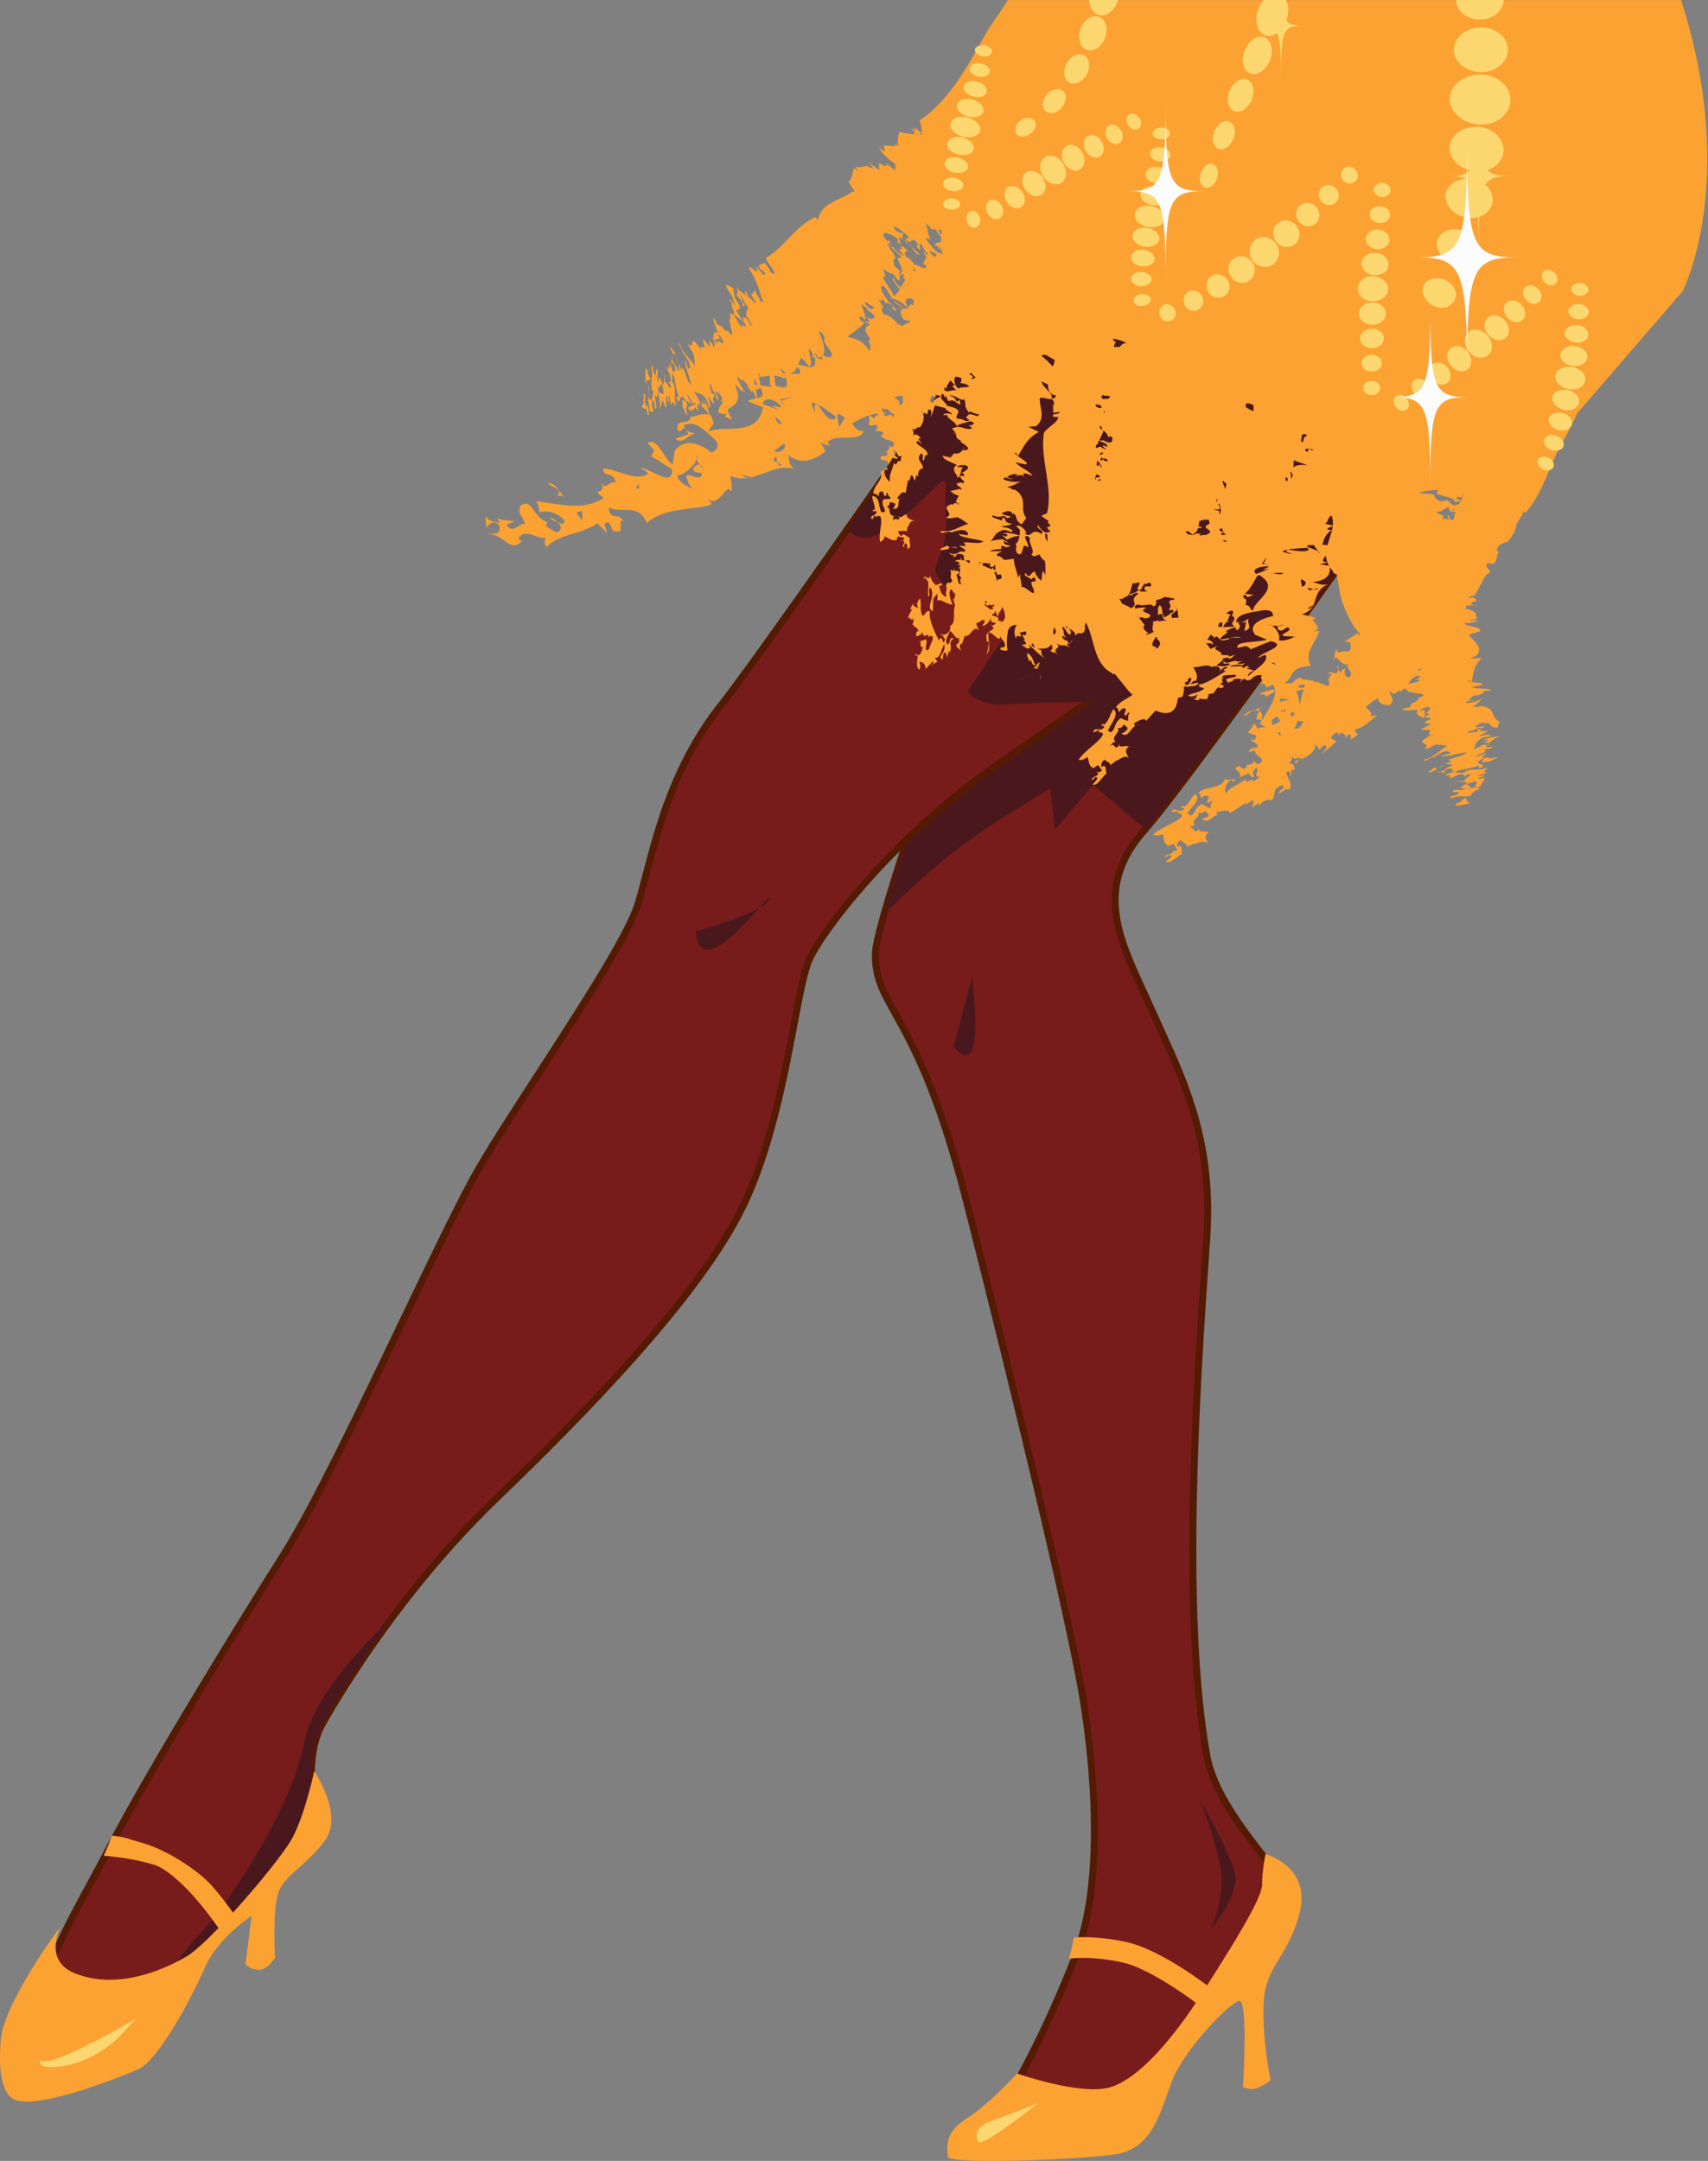 <svg xmlns="http://www.w3.org/2000/svg" width="853.92" height="1080" viewBox="0 0 853.92 1080"><rect x="0" y="0" width="853.92" height="1080" fill="#808080" stroke="none"/><g id="a"/><g id="b"><g id="c"><g id="d"><g><path d="M555.01 138.59s-117.39 310.73-117.39 338.35 20.71 27.62 44.88 120.84c6.93 26.74 49.49 195.65 58.69 249.74 5.5 32.3 11.51 92.07-3.45 130.04-25.62 65.04-48.33 93.22-48.33 93.22l75.95-3.45s10.36-37.97 34.53-62.14c24.17-24.17 48.34-48.34 44.88-58.7-3.45-10.36-36.41-41.02-41.43-69.05-13.81-77.11-3.45-207.16.0-258.94 3.45-51.78-13.81-82.86-27.62-113.93-13.81-31.07-31.08-58.7-3.46-89.77 27.62-31.07 172.63-238.22 172.63-238.22l-189.89-37.98z" fill="#771c1b"/><path d="M485.66 1072.68l2.4-2.98c.23-.28 22.87-28.78 48.07-92.77 16.43-41.7 6.73-109.37 3.36-129.12-9.36-55.05-52.48-225.74-58.66-249.59-13.8-53.24-26.41-75.83-34.75-90.78-6.35-11.39-10.19-18.26-10.19-30.49.0-27.62 112.7-326.26 117.5-338.96l.52-1.37 193.92 38.78-1.51 2.16c-1.45 2.07-145.38 207.59-172.76 238.38-24.17 27.19-13.14 51.15-.37 78.88 1.37 2.98 2.76 5.99 4.11 9.04 1.42 3.19 2.87 6.38 4.34 9.59 13.06 28.65 26.56 58.27 23.43 105.16l-.81 11.88c-3.91 56.84-12.03 175.1.79 246.65 3.21 17.96 18.34 37.24 29.38 51.32 5.98 7.62 10.7 13.64 11.98 17.49 3.79 11.37-20.05 35.21-45.28 60.45-23.57 23.57-34 61.01-34.1 61.39l-.33 1.21-81.03 3.68zm70.45-932.11c-8.49 22.51-116.76 310.3-116.76 336.37.0 11.33 3.67 17.91 9.75 28.81 8.42 15.1 21.16 37.93 35.07 91.6 6.19 23.87 49.35 194.71 58.73 249.88 3.41 19.97 13.2 88.43-3.55 130.97-20.85 52.92-40.02 81.84-46.38 90.7l71.08-3.23c2.03-6.73 12.85-39.92 34.62-61.7 22.31-22.31 47.58-47.58 44.46-56.93-1.09-3.28-5.88-9.38-11.43-16.45-11.27-14.36-26.7-34.03-30.07-52.84-12.89-71.97-4.74-190.52-.83-247.5l.81-11.87c3.06-46.03-10.25-75.25-23.13-103.5-1.47-3.22-2.92-6.42-4.35-9.62-1.35-3.03-2.73-6.03-4.09-9-12.73-27.64-24.75-53.74.92-82.62 25.73-28.94 155.43-213.7 170.99-235.9l-185.86-37.17z" fill="#541a03"/></g><path d="M476.75 522.98s16.11 23.02 9.2-34.53l-9.2 34.53zm78.26-384.39s-91.64 242.59-112.97 318.11c10.39-9.97 25.82-24.3 37.02-32.7 18.41-13.81 46.04-29.92 46.04-29.92l2.3 20.71 19.08-22.67 15.45 13.47 10.87 8.62c24.41-27.88 131.13-179.28 163.06-224.72.47-4.92.93-9.79 1.35-14.46l-182.17-36.44zm44.88 760.72s8.05 20.71 10.36 34.52c2.3 13.81-4.6 29.92-4.6 29.92.0.0 14.96-17.27 11.5-28.77-3.46-11.51-17.26-35.68-17.26-35.68z" fill="#4a181c"/><g><path d="M544.91 89.89s-156.11 226.76-184.39 262.5c-28.29 35.74-34.19 75.34-41.55 99.37-7.34 24.05-60.52 99.03-80.14 133.2-19.62 34.17-71.87 152.34-96.76 191.6-24.89 39.26-67.62 109.27-87.31 146.88-19.68 37.62-41 70.04-29.2 85.79 11.79 15.76 73.03-28.01 92.46-51.83 19.43-23.81 40.5-42.41 40.5-42.41.0.0-7.99-34.68 2.71-53.48 10.71-18.8 40.97-68.31 86.67-112.36 45.7-44.05 102.01-101.72 123.55-146.21 21.54-44.49 26.16-108.29 33.36-123.7 7.19-15.41 42.56-61.38 93.28-96.7 50.72-35.33 136.38-92.45 189.17-146.73 52.8-54.27 58.45-80.07 58.45-80.07l-200.8-65.85z" fill="#771c1b"/><path d="M33.65 1014.3c-.14.0-.27.0-.41.0-4.08-.09-7.13-1.44-9.06-4.03-10.62-14.19 2.84-39.03 19.87-70.48 3.01-5.56 6.11-11.29 9.18-17.14 20.24-38.69 63.35-109.11 87.38-147 14.33-22.6 38.01-71.96 58.89-115.51 15.18-31.65 29.52-61.54 37.83-76.02 7.02-12.23 18.3-29.62 30.24-48.05 21.14-32.6 45.09-69.56 49.74-84.8 1.4-4.56 2.76-9.77 4.2-15.28 6.13-23.41 14.54-55.47 37.64-84.66 27.92-35.28 182.76-260.14 184.32-262.41l.73-1.06 203.5 66.74-.34 1.52c-.23 1.07-6.36 26.9-58.9 80.9-47.32 48.65-119.5 98.57-172.21 135.02-6.07 4.2-11.84 8.19-17.21 11.93-49.55 34.51-85.37 80.28-92.71 96.01-2.52 5.41-4.78 17.28-7.63 32.32-5.03 26.53-11.93 62.87-25.74 91.4-22.2 45.85-81.35 105.69-123.91 146.7-45.2 43.56-75.46 92.81-86.37 111.97-10.24 17.99-2.6 51.9-2.52 52.24l.23 1-.77.68c-.21.19-21.19 18.79-40.3 42.21-17.3 21.2-64.26 55.81-85.71 55.81zM545.59 91.93c-11.65 16.92-156.73 227.41-183.72 261.53-22.66 28.63-30.95 60.28-37.01 83.4-1.45 5.55-2.82 10.79-4.24 15.41-4.8 15.7-28.89 52.87-50.15 85.67-11.92 18.38-23.17 35.74-30.14 47.89-8.25 14.37-22.56 44.2-37.71 75.79-20.93 43.64-44.65 93.1-59.09 115.87-24 37.85-67.04 108.16-87.24 146.76-3.07 5.87-6.18 11.61-9.2 17.19-15.8 29.17-29.44 54.36-20.15 66.77 1.29 1.72 3.37 2.59 6.37 2.65 19.73.42 66.38-33.72 83.37-54.53 17.24-21.12 35.97-38.36 39.93-41.93-1.26-5.98-6.9-36.14 3.11-53.72 10.99-19.28 41.45-68.87 86.97-112.75 42.37-40.83 101.23-100.36 123.2-145.72 13.61-28.12 20.45-64.2 25.45-90.54 2.9-15.27 5.19-27.34 7.89-33.14 7.47-16.02 43.78-62.51 93.86-97.39 5.37-3.74 11.14-7.73 17.22-11.93 52.59-36.37 124.61-86.18 171.7-134.59 44.72-45.97 55.44-71.55 57.55-77.75l-197.97-64.93z" fill="#541a03"/></g><path d="M544.91 89.89s-67.04 97.39-121.22 174.57c3.56 4.47 12.11 9.22 29.83-7.47 25.53-24.03 17.8-20.78 19.36 1.76 1.57 22.55-12.56 23.2.26 34.38 9.54 8.33 29.84 9.18 39.58 9.07q-29.04 43.51-29.07 43.54s6.42 7.96 21.63 6.28c11.09-1.22 46.51-.58 49.73-2.83 46.28-32.23 64.73-49.28 117.68-99.1l6.61-17.13 18.94-92.79-153.33-50.29zm-165.36 364.01c-10.2 5.82-31.69 11.55-31.69 11.55 1.69 21.94 21.91-.65 31.69-11.55zm0 0c2.73-1.56 4.65-3.11 5.14-4.57.62-1.84-1.58.6-5.14 4.57zm-227.33 416.65c-6.91 34.52-39.13 82.86-52.94 96.67-4.88 4.88-10.61 12.91-15.99 21.25 14.26-10.36 27.44-22.11 34.74-31.06 19.43-23.81 40.5-42.41 40.5-42.41.0.0-7.99-34.68 2.71-53.48 5.91-10.37 17.81-30.13 34.95-53.15-16.19 15.07-39.54 40.04-43.96 62.18z" fill="#4a181c"/><path d="M157.1 885.21s-4.47 21.04-10.73 33.01c-3.64 6.95-17.06 23.62-29.9 37.69-2.18-3.07-5.8-7.96-10.26-13.13-7.45-8.47-23.32-18.18-33.7-21.3-8.45-2.39-9.6-3.37-16.61-4.05-1.14 3.42-2.5 6.77-4.03 10.07 7.19.5 15.54 1.73 24.55 4.28 6.06 1.53 15.21 9.78 21.93 17.75 3.43 3.97 6.38 7.84 8.46 10.69 1.05 1.44 1.86 2.6 2.42 3.4-6.49 6.7-12.26 12-15.75 14.06-11.35 6.71-34.77 17.16-56.27 8.46-15.72-6.36-6.99-23.24-6.99-23.24.0.0-28.48 37.98-29.89 57.1-.77 10.47-.79 26.28 7.22 29.48 12.31 4.92 53.75-11.96 61.58-15.27 7.83-3.31 22.37-26.43 33.59-51.46 6.57-14.65 23.07-25.2 23.07-25.2l-3.04 24.12s2.41 2.73 6.73 2.8c4.32.08 8.01-5.99 8.01-5.99.0.0-1.31-22.47 1.45-31.91 2.77-9.44 14.94-14.4 23.82-27.19 8.86-12.78-5.65-34.17-5.65-34.17z" fill="#fca232"/><path d="M649.95 955.13c5.18-22.44-17.27-28.48-17.27-28.48.0.0-1.73 8.63-1.73 15.54.0 6.45-14.3 29.46-27.44 50.05-7.9-5.83-25.5-18.1-39.75-21.49-8.24-1.86-15.66-2.58-22.2-2.58-1.64.0-3.19.06-4.71.14-.58 3.6-1.38 7.12-2.44 10.59 2.23-.21 4.57-.37 7.15-.37 5.78.02 12.42.64 19.91 2.34 7.06 1.53 17.4 7.21 25.51 12.52 4.5 2.92 8.33 5.66 10.9 7.57-13.28 19.93-29.21 38.2-42.88 42.23-14.67 4.32-46.61-6.9-46.61-6.9.0.0-12.95 14.68-25.03 22.44-12.08 7.77-9.5 14.68-9.5 19s63.01 1.72 82.86-.87c19.85-2.59 23.31-21.58 29.34-37.12 6.04-15.53 29.35-39.7 33.66-39.7s1.73 43.16 1.73 43.16l3.45.86c3.46.87 10.36-4.32 10.36-4.32.0.0-4.32-19.84-3.46-38.84.87-18.99 12.95-23.3 18.13-45.74z" fill="#fca232"/><path d="M517.84 332.81c-1.5-2.55-1.28-4.43-3.97-6.36-1.18 1.18.65 2.63.67 4.24 1.7-2.22.42 1.76 3.07 1.87-.11.72-.4 1.13-.69 1.51l2 .19-.17-.1h-.01l-.02-.02c-.33-.22-.5-.37-.26-.29v-.08l-.61-.94c1.03-.01.59.52.62.94l.25.37.03.02 1.07-3.03c-.72.05-1.14.67-1.98 1.69z" fill="#fca232"/><path d="M718.11 383.75l3.28-.71c2.07-1.57-4.1 1.68-4.3.48-.85.97-3.24 2.17-2.78 2.87 1.87-.75 4.53-1.9 3.79-2.64z" fill="#fca232"/><path d="M337.4 177.27l.9 3.23c1.48 2.03-1.77-4.05-.83-4.23-.87-.84-2.06-3.21-2.54-2.76.77 1.85 1.95 4.49 2.47 3.76z" fill="#fca232"/><path d="M734.74 400.98c-1.86-.26-1.17-1.29-2.36-2.22l-2.64 2.4-.77-.14-1.59 1.46c2.24.39 4.64-.32 7.37-1.11-.02-.13-.01-.26-.02-.39z" fill="#fca232"/><path d="M325.27 189.5l-1.58-3.17.19-.69-.9-1.92c-.62 2.29-.32 5.17-.16 8.51.57-3.19 1.35-1.71 2.44-2.73z" fill="#fca232"/><path d="M323.76 207.12c1.62 1.37-.27-2.88.24-4.72l-.97.77c-1.3-3.19.13-4.48-.74-6.63-1.18.15.29 6.91-1.42 5.99.4 3.09 2.59-.29 2.88 4.6z" fill="#fca232"/><path d="M277.87 248.73s2.26-2.33 4.55.17c-3.43-3.8-4.53-7.5-8.47-7.55 1.11 2.15 9.04 2.91 3.93 7.38z" fill="#fca232"/><path d="M636.51 344.57c-2.67.7-6.15 1.31-6.83 2.65 3.29-.59 2.96.32 3.07 1.22.81-1.22 6.34-2.46 3.76-3.87z" fill="#fca232"/><path d="M493.64 15.43c-9.3 16.37-18.05 33.97-33.94 44.87.99 2.06 1.22 4.87 1.1 7.04-.11.0-.4.0-.79-.03.18-.32.4-.63.52-1.06-1.59-.9-3.65-3.4-3.28-2.59l.65 2.02-1.48-1.3c-2.32-.57 2.26 2.34.42 2.19.28.21.52.4.73.55-3.33-.28-7.99-.84-7.91-1.53-.29 2.52-1.5 4.35-.48 7.39-.71-.4-1.38-.84-2.02-1.32.22-.02.5 1.33.51 1.42-2.75-.27-3.91-.21-6.27-.43.63-.3.96 2.81.92 3.05-1.03-.71-2.27-1.58-3.2-2.31 2.44 4.05 5.89 7.22 10.24 9.51-.74-.35-1.51-.66-2.3-.91.07.29 1.05 1.81.86 2.06-.45-.03-.84-.2-1.16-.51.1.0 1.11 1.65 1.06 1.79-1.62-1.35-3.45-2.47-4.99-4.11.32.49.52 1.02.62 1.6-2.03.52-2.22-1.04-3.93-1.11-.45.34.28 2.76.12 3.34-1.06-.92-3.72-2.38-5.2-3.79.76.88 1.73 2.48 2.44 3.22-.36-.14-3.66-1.64-3.76-1.6-.85.17-2.64.95-5.19.53-.44.59 1.06 1.54.89 2.01-.74-.05-1.12-1.36-1.91-1.3-1.13 2.88-.56 4.98-2.71 6.89 1.03 1.21 1.78 2.99 2.92 4.24.04 1.3-1.35.57-2.37-.29l1.12.94c-6.12 4.34-15.58 5.61-16.84 14.04l-1.41-1.5c-10.35 4.8-15.3 15.08-24.73 20.46.42 2.13 3.72 5.3 4.47 7.66-.4.1-.92.84-2.49-1.15-.3-1.56-2.01-3.06-2.43-4-.77.97-3.76-.33-2.73 2.71l2.72 2.07c.5 1.33-.6.99-1 1.08-.89-1.42-3.51-3.94-3.73-4.76 3.12 7.79-3.52-1.77-3.08 1.89 3.87 5.79 5.32 11.8 6.9 16.79l-1.74-.96c.94-.63-2.98-4.11-1.67-4.66-2.1-.95-1.22 2.11-2.75 1.86 1.18 1.29 2.46 3.19 2.56 4.1-1.1-.37-3.16-3.2-3.98-3.03l-.65-2.23c-1.91-1.84-.28 1.24-.42 1.86-1.79-2.29-3-2.06-4.68-4.84 1.44 3.88-.14 2.18.38 4.85 2.67 1.93 1.9 3.33 3.36 5.26l.44-1.64c-2.62-.63.2-.75-2.72-4.76 2 1.41 3.64 7.39 4.4 5.95-.02 3.04-1.57 1.37-.79 5.76.4-1.36 1.61 2.8 2.95 3.74-1.08.91-1.25-1.26-3.38-3.69-.55.52-2.33-1.69-.9 1.75-1.83-.6-1.88-3.22-3.5-4.58-1.51-3.09 5.12 1.73-1.21-7.17.45-.43-1.27-4.27-.43-4.54-1.44-.78-4.31-3.2-3.7-.64l3.37 5.15c-.52.5 1.66 4.08.92 3.9-.75-1.64-2.59-3.54-2.79-2.8.61.64.69.35 1.23 1.28-.64.96 1.5 4.56 1.04 6.24 1.76.76 2.94 2.19 5.27 3.88 2.11 3.76-.27.92-.5 1.68-.24-.54-.2-.71-.81-1.33l.57 2.08c-2.15-.83-3.22-5.34-5.27-6.5-2.57-2.64.2 2.27-1.38.86l.68.87-.41-.1.17.25c-.27.92-1.09 1.03.42 3.89-.83-1.2-.31.7.01 1.68.33 1.31 1.47 5.11-1.69.94-1.08-.04-2.49-1.05-3.21-2.66l-1.89-.46-1.98-3.69c-.53 1.57.81 3.62 2.16 7.81-2.04-1.73-2.47.77-2.28 2.44-.17-.09-.31-.04-.44.28l1.26 1.19c-.99.32.17 2.22-.42 2.56.31.27.44.48-.21.08l.21-.08-.48-.31.25.38-.48-.09c-.18-.41.0-.42.22-.3l-.76-1.18c-2.79-3.55.07 2.83-1.44 1.88.0-.18.0-.5.09-.51-.97-.76-4.27-5.72-2.8-2.4-.31-.36-.13.37.13 1.25l-.6-.39.6.41c.34 1.18.82 2.62.4 1.83l-1.44-.07c-.48-.42-.53.2-.5.85l-.95-1.46c-.29.45-.74-.48-.9-.93-3.97-4.86-.87 3.71-4.56-.42.89 2.78 2.05 3.72 2.75 5.12.67 2.14.57 4.34.73 5.99-2.34-3.36-5.8-5.74-7.63-11.25-1.38.1 1.73 3.14 1.86 5.25l-.23-.16c.68.44 1.78 2.13 2.89 4.08 1.3 2.83.46 4.18-.24 3.51l-1.42-4.23c-.62 1.95 2.09 8.06 2.89 12.54-1.67-1.2-2.51-5.22-4.14-8.84l-.63 1.47-1.16-3.13c-.34 1.11.56 4.11-.8 3.26-.41-3.17-2.4-2.52-2.9-6.78-.83-.93 1.1 5.22-.59 1.08.8 3.47 1.02 1.57 1.64 2.55 1.89 4.77-.34 2.64-.54 4.08-.87-2.51-.56-3.08-1.81-4.56.47 1.94.46 3.56-.67 1.34.98 3.19-.62.87-1.08.79.63.49 2.02 2.64 2.54 5.49.01 1.39-.14 2.13-1.14 1.95l1.04 1.33c.54 4.93-2.25-3.04-2.85-1.26-.08-2.07.19-2.15-.09-4.6-.05 1.64-.34 4.26-.75 5.99l-2.02-4.49c.46 2.41-1 .05-.26 3.31-1.55-1.88-.03-4.15-.52-6.56-1.73-1.79.19 5.72-2.13 1.09l-.25-3.16c-.43-.11-.87 1.87-1.22.35.22 1.11.33.6.57.53 1.1 6.72-.98 4.82.37 11.63l.72.37c-.72 1.41-.76 6.11-1.95 3.8-.92-2.13-.24-4.67-.21-6.46-.94-.35.38 7.56-.92 7.03.77 1.03 1 3.47.82 5.28.79.36 2.57 1.48 1.84-1.34l-.37-.63c-.21-1.77.07-2.47.12-3.37.94-.1.97 3.02 1.38 4.32 1.85.89-1.07-6.8.37-6.74l.44 1.28c.29-1.92 1.22-2.43.47-6.61 1.54 4.19 1.03-2.13 2.23.28 2.4 9.48-2.33-.03-1.91 5.39 1.12 1.77.56 4.68.68 6.95l1.43-4.77c.46 1.26 2.27 5.81 1.87 2.23l-.23-.16c.66-1.34-.55-5.16.53-4.08.34.83.49 2.41.59 3.07.95.66.05-2.32.29-3.32.95.65.67 3.98 1.56 4.86-.14-3.89 1.58.48 2.28.04-1.79-5.26.66-8.05-2.25-12.3l.42-4.05c1.4 2.6 1.27 7.72 3.11 12.05l-1.44.2c2.29 6.53 1.49-5.11 4.83 1.95.84.03.39-.71 2.89 1.94l-2.33-5.71c1.15 1.05 2.55 4.11 2.97 5.16.28-.55.7-.55 1.17-.47.12.47.21.91.25 1.3-.06-.24-.26-.44-.7-.55l-3.12 1.54c.84 1.76 1.88 1.28 2.46 1.41.35-.5 1.52-1.67 1.35-2.4.04.34.04.65-.02.84 1.74 2.98 1.46 1.72 1-.06-.26-1.58.25-1.57.71-1.7l.42 2.31c.09-.6.18-1.36-.19-2.41.18-.1.3-.3.33-.73-.51-.95-2.13-4.18-3.31-5.41 2.47 1.6 3.2-.16 6.56 3.96.65 1.66.91 3.96 1.17 4.09 1.07.51.63-2.68-.5-5.1l.29-.41c.74 1.36 1.56 2.79 2.01 2.89.31.48.63.87.95.95-1.75-4.57.6-2.91-.03-5.06-.53-.33-.89-.13-1.21.19-.78-3.21-1.86-6.81-.35-4.6.27 3.26 3.25 4.16 2.25 6.05 3.73 5.16-1.29-4.29.8-2.77l1.82 1.88c1.43 3.26-.48 2.14.27 3.27l.35-.64c.6 2.65-2.18 1.92-1.84 6.12l3.43.69c.13-.42.29-.78.46-1.11.19.88.15 1.75-.96 2.13l3.73 1.62-2.16-4.68c2.18-2.69 6.02-2.36 5.16-9.2l-.06.14c-.12-.33-.41-.93-1.01-2.15l.53.73-.78-2.64c.42.52.81.93 1.19 1.28l2.59 2.91c.2.05.0-.53-.44-1.31.72.44 1.45.88 2.33 1.62q-1.63-1.62-2.96-3.93c-1.6-3.19-2.25-4.56-.8-3.84 1.23 2.21.69 2.42 2.28 3.85-.91-.91-1.49-2.62-1.3-3.09.77.72 1.41.96 2.09 1.54.15.36.41.63.76.81.2.26.41.55.62.93.13.72-.48.05-.81-.2.11.71 2.01 1.51 2.38 3.67l.5-1.1c1.52 1.52 1.35 2.98 2.13 4.05-1.56.26-3.3.42-4.21 1.4l7.5 3.04c-2.3 15.07-19.25 8.61-27.2 12.07 1.15-3.65 4.23-2.15.95-8.37-.2-.02-.34-.03-.53-.05-.5-2.57-1.34-5.71-2.76-7.57 1.04 2.67.48 2.69-.3 2.29-.16-.9-.54-2.18-.47-2.69-.04 2.43-.27 2.04-.49 3.58 1.23 1.33 2.56 2.09 3.7 4.35-5.27-.54-4.42.54-9.63 1.38l.57.15c-1.08 4.4-7.35-.41-6.49 6.09 2.66 3.06 2.16-4.92 5.39 2.21l-6.51 2.21c3.81 3.38 6.52-2.21 9.35-2.26 1.55-1.15-3.91.54-5.15-4.49 5.9-2.31 9.29 1.67 15.26 6.94 4.06 4.08-.24 6.24-1.33 6.8-7.19-5.66-14.09-6.74-18.5-.79l-.97 6.81c-5.03-3.78-7.8-14.08-12.5-10.72l3.15 3.31c-.52 2.02-1.08 2.85-1.65 3.05 3.46 2.06 7.29 4.42 10.66 6.66.35 9.59-10.47-.48-15.56-.54.65.99 2.35.72 3.67 2.72-6.04 4.5-16.76-2.8-22.36-2.49-.89 4.49 5.17 1 6.08 6.91-3.5-1.2-4.94 4.74-7.44-.16 3.72 6.95-6.17 2.71 1.46 7.79-9.01 6.69-22.45 3.25-33.71 1.67 1.09 2.13 1.59 4.01 1.56 5.64 3.46-1.04 9.16-.31 12.65 4.35-1.24 4.47-6.95-3.61-6.96-1.17 1.69 1.53 4.03.83 5.14 4.57-1.87 5.06-5.26-.45-7.57-.58l.64-2.22c-8-3.33-7.06-12.06-13.47-8.33-1.39 5.21.94 3.78 2.39 9.47-2.18-1.85-6.14 5.66-9.25.01l4.15-1.5c-3.35-.9-6.15-.18-8.65-1.79.48 1.19.92 2.42 1.66 2.78-2.78-1.37-5.73-.28-7.7-3.86l.56 6.3c.89-3.01 4.99-4.35 6.45-1.08.73 5.45-4.33 3-6.13 3.8 8.69.03 10.99 9.57 17.24 3.85l-1.65-1.6c3.3-5.69 9.75.93 13.6-.39-.77 1.53-.41 3.82.37 4.69 7.37-7 16.76-5.93 25.53-11.82l4.81 4.91-1.29-4.53c4.03-3.57 3.11 5.94 6.01 4.46-1.16.42-1.2-.39-1.8-1.43 7.21 3.17 1.63-5.18 5.16-4.82-3.11-4.26-6.45.31-7.26-6.48 7.13 3.29 14.44-2.55 19.16 7.73 8.44-7.93 23.32-6.35 32.06-9.16.33-2.32-1.33-1.12-1.52-2.76 5.93 4.54 9.09-8.97 11.52-3.71.89-2.2-.27-6.41-.52-8.04 3.23 1.58 6.29 1.65 9.25 1.14l-2.61-.55-.13-.82 3.7.77.05.38c7.29-1.57 13.99-6.72 22.8-4.13-4.47-1.41-3.01-5.42-4.3-7.24 6.96 5.72 13.89 2.19 18.95-1.62-.98-1.69-1.31-3.31-2.72-4.28l5.14 1.45-1.58-1.78c4.92-4.87 16.64.47 18.18-5.73-2.94.5-3.95-1.17-5.79-3.7 2.79-1.53 5.45-3.03 8.73-4.04-.4 2.11.28 1.94-.32 4.64 2.02 1.64 3.87-1.97 4.44 2.05-.2.76-1.02.33-.88-.11-1.66 2.2 2.99.4 3.69 2.33-.05 1.17-1.06 1.27-1.48.66.77 2.02 2.57 1.61 2.75 2.84l.43-.4c.53.67 4.16.44 3.6 2.79-.52 1.68-1.64.76-2.42.56.39 1.56-.59 2.35-1.67 3.01.48.05.9.28.79.68.05 2.45-2.33.7-2.93 1.44-2.12 2.85 4.37.86 3.41 4.43l2-3.87c1.06.5 2.72 1.1 2.96.21-1.66-.59-2.66-2.47-1.99-3.76 2.08.21 1.05 4.31 3.88 2.67-.59.71-.39 2.01-.88 2.97-1.78-1.64-1.4 3.13-3.2.68-.87 4.58-2.36 4.87-1.95 9.39-1.17-.71-3.82-4.28-2.28-6.17l1.22.16c-.7-3.1-1.89 1.72-3.77.67 2.32 4.22-3.51 6.99-3.43 11.42 1.28-.44 1.69.53 2.76.99.16-1.71-.35-1.54 1.34-2.38 1.43.62.61 1.45 1.53 2.23 1.53.85.35-1.22 1.38-1.56.46 1.76.71 1.67 1.84 2.94-1.53.51-2.25.21-3.9.5-1.36 3.74 1.79 4.05.52 7 .7-1.64-1.87.4-.92-1.34l-.42.99c-1.87-3.25-.58-7.83-4.61-8.37-.25 2.29 1.57 4.42 1.09 7.14l-.72-.29c-.59 1.91.97.2 1.55.82.87 2.48-4.41 1.93-1.93 4.08l1.1-2.09c1.25 2.05.39-.43 2.93.59 1.32 3.41-1.15 8.22-.14 12.79 1.66-.91 1.8-1.24 2.25-2.79 3.39 1.45 2.75 1.96 5.97 1.84l.58-1.85 3.3.67c-.06.52-.35.99-.76 1.38 2.01.68-1.26 2.7.68 3.23l.08-1.64c1.87-.42 1.29 1.4 1.6 2.62 2.38-.62.65-3.44 1-5.72-1.24-.09-3.21-2.88-3.92-.72-1.34-.32-1.76-1.79-1.6-2.67.59.6 3.98-.9 4.51 1.35-1.14-2.29.16-.87-.11-3.2.84.51.78-3.8 3.57-2.87-1.06-.97-4.2-.95-3.78-3.51-2.1.13-3 2.91-4.7.5l1.03 1.55c-1.3 1.56-1.93-.96-3.25 1.17.28-.65-.51-2.3.96-2.27-4.29-.38-1.29-3.95-4.32-4.82 1.35-.21 1.69-.86 1.68-2.22 1.07.45 2.35.02 2.86 1.21-.54.73-.28 1.43-1.4 2.11 4.2.51 2.16-2.96 3.58-4.86-.41.21-.83.2-1.26-.54.96-1.13 2.44-3.78 4.18-2.44l1.2-6.61c.96.24.15 1.03.36 1.52l1.05-3.58c1.52-.47.97 1.6 2.14 2.31l.6-2.61 1.16.73c-.67-.87-.13-3.95 2.12-4.06.25-2.98-3.94-4.21-.92-7.47 2.02.78.07 2.39 1.15 3.68.93-.53.16-3.24 2.24-3.02-.36-3.09-4.09-3.96-5.69-5.94.54-2.31 1.81.31 2.43.41.32-.62-3.1-2.93-.17-2.64-1.15-1.57-2.69-2.77-3.91-1.37.42-1.2.02-3.22-.77-3.82 2.68 1.98 1.66-.97 4.18-.28 1.15-1.64 3.24-5.37.59-8.2l3.1 1.65.36-2.24c2.51-.87 1.45 2.59 1.26 3.7 1.09-2.23 1.58-3.97 2.16-5.95l5.26 1.32c-.14 1.26 3.88 2.46 3.15 3.21-1.63-.87-4.34-.61-4.08.5.91-.09.81-.52 1.83-.18.03 1.92 4.06 3.08 4.71 5.45 1.96-1.42 3.84-1.38 6.81-2.42 4.11 1.39.35 1.27.65 2.35-.55-.27-.62-.5-1.51-.4l1.79 1.45c-2.31 1.76-6.03-1.6-8.48-.24-3.82.51 1.59 2.13-.64 2.67l1.12.04-.4.41.3.05c.35 1.28-.27 2.47 2.81 3.42-1.46-.16.19 1.09 1.12 1.66 1.16.9 4.65 3.13-.6 3.15l-.02-.08c-.84 1.33-2.62 2.18-4.28 1.57l-1.66 2.14-4.08-.97c.77 2.38 3.21 2.57 7.24 4.74-2.7 1.14-1.16 4.15.21 5.38-.19.15-.25.4-.09.86l1.78-.65c-.45 1.63 1.78 1.75 1.62 2.84.42-.17.66-.17-.09.34l.09-.34-.56.36h.46l-.4.57c-.43-.12-.32-.36-.06-.57h-1.43c-4.62.73 2.18 2.38.41 3.58-.14-.15-.39-.42-.32-.56-1.27.63-7.25 1.06-3.69 1.85-.48.13.21.5 1.08.89l-.68.52.7-.51c1.16.51 2.6 1.04 1.72.98l-.95 1.97c-.64.32-.17.91.37 1.4l-1.76.16c.19.78-.83.68-1.3.54-6.25 2.02 2.69 4.35-2.8 6.7 2.85.79 4.27-.26 5.83-.21 2.18.64 4.02 2.4 5.52 3.31-4.11.89-8 4.49-13.71 3.49-.66 2.33 3.63-.49 5.51.81l-.26.25c.75-.76 2.79-1.25 5.05-1.54 3.11.06 3.84 2.12 2.89 2.67l-4.4-.72c1.36 2.22 8.03 2.18 12.45 3.73-1.8 1.54-5.8.38-9.78.52l1.06 1.82-3.34-.16c.86 1.2 3.97 1.6 2.61 3.13-3.11-1.28-3.17 2.29-7.35.53-1.14.87 5.3 1.34.84 1.65 3.55.73 1.8-.75 2.92-1.16 5.12-.18 2.41 2.03 3.71 3.13-.54.0-.97-.03-1.36-.07-.3-.5-.54-1.04-.59-1.65-.17.51-.06 1.03.14 1.6-1.2-.16-1.81-.33-3.1.54 2.01.31 3.54 1.14 1.08 1.81 3.34.06.64 1.43.42 2.15.21-.25.63-.51 1.15-.76-.17 1.46.02 3.34-.65 3.63l1.65 2.29c-1.84-1.42-.75 1.21-.62 2.52-.34-.17-.68-.31-1.02-.4-.33-1.51-.76-3.05-1.29-4.62l.26.11c1.8-.79 1.6-1.86-.84-2.06.52.43.41.55.09.61-.24-.64-.43-1.29-.68-1.91.51 2.79-1.19.75-1.87.98 1.19 2.56-.82 2.99 1.05 5.32-1.08 2.71-2.78-.64-3.16 3.03 1.03.71-.8 3.13.38 4.96-1.68.54-3.59-2.52-3.82-5.58.62.11 1.83 1.14 1.22-1.14l-2.88 1.12c-1.06-1.28-2.15-1.75-2.94-4.92-.2 3.81-3.25-2.02-3.14 2.43.48-2.96 1.98.64 2.46 1.01l-.34.7.27.12-.23 5.77c1.72 1.95-.47-3.68 1.32-3.92 2.66 4.86-2.03 8.5.25 11.41 1.72 1.38.5-3.54 1.24-5.63l-.32-.05 2.05-2.68c.51 1.73.05 3.32.05 3.32 3.08-.6 4.2 2.05 7.76 2.05-.43-.64-2.4-5.78-1.2-7.04.3-.76.68-.48 1.08.02.2.75 1.45 1.84.09 1.95 1.11-.03.65-.38.63-.83.06.0.12.01.18.02.2.2.38.35.58.37-.33.8-.02 3.9-1.23 2.16l.71 2.54-.19.12c.09.06.19.09.27.14l.24.87c-1.35 5.18.87 8.36-2.43 10.43.5 2.76-1.89 4.71-4.08 4.29l1.51 2.28c-1.12 5.14-1.19-3.78-3.07.71-2.13-4.74-5.13-10.23-4.48-14.6-1.98-.87-2.11 1.9-3.72 2.2-1.65-3.91-.25-4.54-1.13-8.6-1.03.67-2.18 2.71-.97 4.88l-2.41-1.24c-.18-.87.59-1.02.9-.98-.96-.73-2.27 1.58-2.54 3.24.16-.25.6-1.03.93-.4-.74 1.29-2.13 3.61-2.11 4.75 1.06-2.37 1.82 2.29 2.87-.66.04 1.14.1 3.41-.73 3 1.52 2.23 2.67 1.56 3.59 4.23-1.33-1.89-1.55 1.25-1.71 1.73 1.04.62 2.79-.49 3.22-1.79.89 4.63 3.48-1.47 3.06 3.53-.09-1.7 1.25-2.06 2.17-1.1.3 2.01-1.34 3.46-1.75 5.95-3.39 2.94-.5-3.45-1.62-4.73l-2.74.86c.39.62-.65 3.47 1.17 2.87-.41 3.06-1.98 5.41-3.76 3.46-.17 1.42.89.98 1.25 1.03-.13 1.4-1.37 6.66 1.18 6.98-.73-.09.87-2.45-.59-3.77.87-.73 3.8.77 3.15 3.53 1.08-1 3-3.32 3.87-4.06.65 2.06-.68 1.05-1 2.14l3.2-1.87-1.39-2.13c2.79 1.19 3.31-4.65 4.87-6.68.5 3.69-1.07 4.34-2 6.46 2.12 4.18.37-2.47 2.54-2.21.41.61.67 1.48.76 2.61l.96-3.51c.42.25.48.77.41 1.12 1.61-4.2-1.21-4.91 1.98-7.21-2.61-1.43-1.27 2.88-3.22 2.91-1.63-2.43 1.08-5.13 1.23-6.75 1.92.53 3.48 5.94 4.99 2.55-1.15 2.06.79 3.4-1.46 3.96-.83 2.11 1.06 1.5 1.85 3.52.45-.78-1.34-3.74.47-3.53l.07.55 1.65-4.66c3.01 1.15 4.21-6.09 7.12-2.43l-1.53-3.64c.39-.23.85-.46 1.3-.69l.84-.23-.18-.12c.47-.25.91-.5 1.32-.77l.16.1h.94c0 1.38-.71 1.95-1.39 2.86 2.09-.18 3.52-1.77 4.43-3.94.17 1-.84 2.05 2.32 2.41.24-.14.41-.29.57-.44-.92.95-1.53 2.72-3.1 1.17l1.67 1.95c-1.44 1.65-2.74 1.37-3.73 3.59l-.11-.56.38 3.9.86-.28c.08 2.23-.69 6.14-1.2 6.43 2.55-1.43.88-7.28 1.05-10.88 2.37-.53 5.54 5.52 6.03 1.92.73 1.67 2.73 3.01 2.22 4.94-1 1.41-2.73-.51-2.01 1.98.78-.33 1.12.05 1.63.25.4-.05.81-.07 1.21-.06.17-.07.34-.14.55-.25-.74-3.31-.27-6.91.25-9.92.95-2.13 2.87-2.92 4.43-2.52-1.35.99-1.65 4.71-.36 6.84-.42-3.65 4.04 1.23 1.76-3.05.89-.23 2-.66 3.12-.7.46 1.42.06 2.45-1.87 1.55.1.62.58 1.49 1.33 2.49-.27.11-.53.26-.72.52.43-.1 1.23.69 1.36 1.71l-2.3.57c2.38 1.13 2.58 2.52 4.51 1.14-.26-.25-.79-.75-.68-1.04l.22-.1c2.23 2.37 5.05 4.88 7.24 6.47-.74-.93-1.45-1.77-1.47-3.92-.44-.26-1.07-.41-1.75-.59 1.78-.58 5.28.68 6.67-2.46l.08.83c.22-.03.36-.17.51-.29.18 1.42.05 2.55-1.04 2.64 3.37 2.59-.02-.63 4.18 2.18-4.87-3.8 3.55-2.84-2.05-6.41 4.79 3.33 3.27.3 7.83 2.71-.99-.99-2.27-1.55-.69-2.05l-.6-1.11h.15l-.18-.06c-.1-.2-.13-.23-.06-.02-.68-.21-1.4-.55-2.02-1.04-.36-.62-.54-1.16-.63-1.67.75.39 1.63 1 2.44 1.14-2.25-1.18-1.18-3.53-2.16-4.41.04-.36.04-.72-.09-1.09.97-.09.94 1.05 1.87 1.84.13.57.57 1.23 1.6 2.07 1.53-.23.52-2.87-.82-3.22.05.0.11-.02.17-.03 1.88 1.13 3.72 1.52 3.59 3.73l1.39-1.25c1.98.44 3.53-.18 3.25-1.78 1.09-.18-.91-4.02.29-1.76l.34-1.83c4.54 7.99 3.73 20.7 13.09 25.33-.11.54 1.18.65 1.43.43l6.14 7.57c0 .22 1.08 1.38 2.75 2.9-2.68 1.98-6.44 3.29-8.41 6.32 1.47.13 1.12 1.38 1.72 2.4 1.43-1.81.83-1.85 2.99-2.01.84 1.34-.54 1.88-.31 3.19.73 1.67 1.26-1.2 2.46-1.12-.94 2.2-.64 2.21-.62 4.17-1.8-.13-2.2-.81-3.88-1.28-3.9 3.47-1.87 5.24-5.22 7.42 1.12-.83-1.37-.59-.52-1.25l-.66.39c1.59-4.01 6.08-8.53 2.9-11.07-1.83 2.4-1.88 5.66-4.85 7.91l-.36-.69c-2.22 1.5.66.74.61 1.67-1.53 2.92-5.51-.66-5.36 2.85l2.82-1.38c-.8 2.71.73-.19 1.97 2.24-2.07 4.15-8.66 7.48-12.31 12.73 2.17.13 2.61-.12 4.49-1.42 1.27 3.59.21 3.75 2.91 5.61l2.38-1.6 2 2.7c-.6.53-1.33.86-2.08 1.02.9 1.97-3.88 2.13-2.91 3.92l1.83-1.73c1.96.69-.48 2.33-1.57 3.86 2.56.81 4.32-3.4 7.04-5.67-.91-.85.37-5-2.49-3.12-.76-1.14.4-2.96 1.43-3.78-.12.88 3.38 1.26 2.81 3.25.99-1.85.9-.32 2.88-2.71.2 1.02 4.65-3.65 6.2-1.17.06-1.62-2.79-3.29.21-5.79-2.06-.94-5.64 1.45-4.76-1.97l-.61 2.18c-2.71.91-.75-2.05-4.02-.59.89-.52 1.79-2.64 3.08-1.8-3.42-2.76 2.68-4.73.72-7.22 1.37.45 2.16-.15 3.25-1.71.6 1.04 2.09 1.14 1.59 2.76-1.11.57-1.38 1.58-3.02 1.72 3.38 2.75 4.4-2.39 7.24-3.91-.55.06-.92-.15-.71-1.2 1.8-.87 5.33-3.31 5.89-1.02l4.74-5.26c5.37 2.35 10.35 2.07 11.12-6.07.67-.46 1.39-.73 2.1-.57.77-1.3.87-2.47.88-3.57l.1-.02c.52-.56.34-.63-.1-.53.0-.39.0-.77.02-1.15.64-.09 1.27-.14 1.87-.16-.04.2-.06.4-.04.6.27-.09.51-.33.77-.62 1.76-.01 3.32-.01 4.51-1.19.87-1.23-1.59-.29-3.75.18.74-1.06 1.56-2.15 2.74-1.69 1.24-3.03-.32-4.88-1.37-6.79 4.22-.18 6.97-1.86 9.01-.21 2.66-.9 4.71.19 4.46 1.72l2.09-1.54c5.01-.58-3.54 1.73.89 1.79-4.4 2.59-9.33 6.21-13.57 6.88-.61 1.7 2.04 1.06 2.5 2.14-3.52 2.34-4.26 1.46-8.02 3.25.77.65 2.84.95 4.75-.61l-.88 2.22c-.81.41-1.04-.14-1.04-.4-.57.97 1.78 1.3 3.34.97-.26-.03-1.04-.14-.49-.58 1.29.17 3.61.45 4.67.05-2.33-.02 1.93-2.08-.93-1.91 1.06-.38 3.18-1.16 2.87-.43 1.92-1.82 1.19-2.4 3.61-3.87-1.65 1.51 1.3.68 1.77.62.49-.91-.69-1.73-1.96-1.63 4.28-1.99-1.68-1.92 3.07-3.09-1.59.55-2.05-.25-1.21-1.12 1.9-.76 3.38-.1 5.75-.58 2.98 1.25-3.21 1.36-4.34 2.45l1.02 1.55c.55-.44 3.3-.68 2.6-1.66 2.89-.69 5.16-.51 3.47 1.27 1.32-.38.84-.89.87-1.13.41-.11 1.18-.3 2.03-.55-.13.22-.25.43-.31.64 4.02 1.33 2.51-2.88 8.42-2.28-2.19 1.8 3.04 3.63-2.39 4.26 7.74-1.01.72 3.97 7.87.4 3.18 5.37-1.94 11.61-5.58 17.83-.34-1.72.82-2.4-.84-4.45-.14.1-.25.18-.37.26-.35-.53-.66-1.56 1.46-2.36-4.48 1.67-8.37 2-9.19 4.48 2.19-.53 4.54-4.85 7.64-2.07-1.42 1.05-.75 1.62-1.61 3.76 2.03-.16 2.55.19 2.69.75-.35.6-.68 1.2-.99 1.8.41-.1.76-.13 1.15-.21.18.54.68 1.05 2.05 1.39-2.2.45-2.31-.42-4.45 1.15.76-1.56-2.2-2.12-.47-3.48-2.66 2.31-1.28 2.29-3.96 4.61 1.02 2.5 5.45.2 3.34 4.1-.74.58-1.32-.22-.88-.55-3.26 1.13 2.91 1.9 2.31 4-.88 1.05-2.03.61-2.03-.16-.14.53-.11.95-.03 1.32-.52-.12-1.09-.25-1.15-.54.15.72-3.69 3.18 1.12 1.48.16-.06.24-.11.36-.16.43.72 1 1.21.6 1.93l.74-.14c.05.88 4.13 2.57 1.74 4.43-1.9 1.23-2.36-.21-3.03-.8-.82 1.59-2.49 1.77-4.14 1.76.46.3.71.75.28 1.04-1.9 2.22-2.97-.68-4.16-.37-4.42 1.33 3.8 3.23-.08 5.89l5.21-2.37c.69 1.04 1.94 2.5 2.93 1.82-1.25-1.45-.76-3.7.98-4.49 2.05 1.3-2.43 4.48 1.91 4.51-1.21.34-2.09 1.63-3.41 2.25-.49-2.48-4.07 2.08-3.89-1.16-4.73 3.69-6.48 3.02-10.13 7.22-.41-1.28-.01-6.03 3.13-6.75l1.1.86c1.93-3.12-3.38.4-4.34-1.64-1.17 5.22-9.7 3.6-13.56 7.28 1.61.47 1.09 1.54 1.66 2.63 1.76-1.32 1.1-1.5 3.51-1.1.78 1.44-.79 1.59-.67 2.85.63 1.71 1.52-.8 2.83-.42-1.28 1.78-.94 1.88-1.12 3.68-1.96-.56-2.33-1.29-4.14-2.13-4.7 2.17-2.53 4.43-6.17 5.97 1.24-.61-1.5-.81-.41-1.34l-.81.3c1.72-3.87 7.22-6.82 3.97-9.93-2.31 1.72-2.7 4.69-5.83 6.5l-.35-.73c-2.5 1 .68.86.56 1.74-1.93 2.44-5.96-1.8-6.11 1.56l3.2-.71c-1.12 2.4.81-.03 1.96 2.55-2.65 3.49-10.16 5.25-14.66 9.47 2.35.59 2.85.44 5.02-.4 1.03 3.69-.15 3.62 2.61 5.97l2.76-1.02 1.92 3.01c-.71.37-1.56.54-2.39.53.77 2.07-4.48 1.21-3.6 3.12l2.19-1.27c2.07 1.08-.76 2.13-2.13 3.36 2.72 1.32 5.09-2.33 8.31-3.93-.91-.99.91-4.69-2.41-3.49-.73-1.25.73-2.74 1.94-3.31-.22.81 3.57 1.91 2.76 3.68 1.26-1.54 1.02-.11 3.43-1.97.12 1.02 5.48-2.5 6.95.18.22-1.53-2.68-3.66.55-5.58-2.07-1.26-6.01.4-4.87-2.76l-.83 1.97c-3.06.3-.65-2.11-4.36-1.41 1.02-.31 2.22-2.13 3.55-1.06-3.38-3.24 3.03-4.18 1.14-6.93 1.47.75 2.41.4 3.76-.77.55 1.1 2.19 1.56 1.47 2.93-1.27.26-1.71 1.08-3.48.88 3.4 3.29 5.07-1.14 8.35-1.85-.61-.08-.99-.36-.67-1.28 2.07-.35 6.22-1.72 6.59.52 2.66-1.67 5.36-3.32 7.74-5.17.76.79-.8 1.05-1.04 1.62l4.41-2.71c2.02.43-.48 2.03.04 3.37l3.09-2.1.54 1.34c.15-1.19 3.45-3.85 5.95-2.74 2.99-2.76-.46-6.11 5.69-7.61 1.52 1.77-2.04 2.29-2.03 4.09 1.5.0 3.09-3 5.17-1.73 2.2-3.26-1.21-5.94-1.41-8.66 2.4-1.97 1.75 1.19 2.33 1.59.86-.46-1.11-4.36 1.9-2.67-.05-2.09-.88-3.98-3.25-3.2 1.35-.96 2.38-3.14 1.95-4.08 1.29 2.67 2.21.75 3.83 1.16-.59 1.26-3.92 1.69-1.73 2.63l1.74-2.63c.31.07.63.21.99.5 2.44-1.1 7.68-3.8 6.53-7.77l2.41 2.96 1.9-2.11c3.44.13-.05 3.25-1.07 4.28 3.4-2.21 5.2-4.07 7.85-6.4-1.43.14-1.57-.76-2.86-1.21-.29-1.79 1.88-2.11 2.49-3.21.96.4 1.51 1.05.97 1.85l1.49-1.86c1.72 1.65 2.62.86 2.01 3.43l1.16-1.92c2.39-1.21 1.46 1.31 1.6 2.21l3.35-2.28c.05-1.74-2.29-.82-.73-2.98 4.55-.96 7.29-4.57 10.78-6.95l-3.91.58c2.3-1.29-1.17-3.29-1.96-4.8 1.94-1.3 4.01-3.45 6.2-4.16-.05 2.58 2.88 3.67 5.75 3.27 3.63-2.96-.65-4.66.09-7.19 2.5 4.16 3.68-1.22 5.51.6.53-.53.97-1.12 1.44-1.68.61.1 1.09.23.34.7l1.04-.38-.22.42.3-.08c.82.71.71 1.7 3.9 1.19-1.4.42.6.64 1.63.68 1.37.18 5.34.4.44 2.27-.34 1.19-1.71 2.4-3.46 2.59l-.83 2.02-4.11.83c1.49 1.29 3.82.54 8.28.54-2.13 1.72.29 3.17 1.97 3.5-.13.16-.1.36.2.6l1.43-1.06c.13 1.25 2.23.53 2.45 1.32.33-.26.56-.35.03.26l-.03-.26-.41.44.43-.16-.17.51c-.44.07-.42-.12-.27-.35l-1.31.51c-4.02 2.1 2.86.8 1.65 2.22-.19-.05-.51-.14-.5-.26-.93.86-6.41 3.26-2.85 2.54-.41.25.35.26 1.28.22l-.49.59.5-.59c1.23-.06 2.73-.21 1.88.07l-.3 1.66c-.5.44.11.68.76.82l-1.6.72c.41.46-.58.75-1.07.82-5.26 3.54 3.79 2.02-.65 5.5 2.9-.44 3.92-1.65 5.4-2.15 2.23-.32 4.46.25 6.14.36-3.59 2.02-6.19 5.79-11.84 7.06.11 1.79 3.23-1.56 5.41-1.33l-.16.26c.45-.77 2.24-1.8 4.27-2.76 2.94-1.03 4.23.13 3.53.82l-4.35 1.01c1.98 1.03 8.26-1.27 12.8-1.7-1.29 1.69-5.35 2.24-9.07 3.69l1.47.91-3.18 1.02c1.11.54 4.14-.23 3.26 1.29-3.26.16-2.4 2.66-6.79 2.85-.86.98 5.33-.86 1.21.86 3.52-.69 1.5-1.12 2.45-1.79 4.78-1.85 2.79.6 4.3.92-2.5.9-3.12.49-4.5 1.93 1.96-.45 3.61-.4 1.47.89 3.16-1.07.97.78.94 1.35.43-.78 2.47-2.37 5.33-2.94 1.41.0 2.17.15 2.07 1.28l1.25-1.18c4.91-.75-2.88 2.57-1.02 3.23-2.06.17-2.17-.13-4.61.23 1.66.05 4.32.28 6.06.63l-4.24 2.62c2.35-.71.21 1.17 3.36.04-1.64 1.97-4.14.38-6.5 1.08-1.48 2.29 5.7-.67 1.47 2.55l-3.11.58c-.02.58 2.03.95.59 1.55 1.05-.39.52-.48.41-.79 5.45-1.71 5.44-.04 9.28-1.13.83-1.51 2.25-2.72 4.06-3.12.11-.22.24-.44.35-.67-1.33-.21-2.34-.67-5.68.38 3.96-2.12-2.28-.96-.02-2.53 9.15-3.41.27 2.57 5.59 1.53.21-.19.45-.34.7-.47.72-1.35 1.49-2.67 2.32-3.97-1.62.0-4.13.97-3.29-.08.8-.41 2.35-.69 3-.86.6-1.02-2.29.14-3.3-.05.59-1.02 3.9-.96 4.74-1.92-3.85.41.4-1.61-.06-2.25-5.14 2.13-8.13-.44-12.22 2.71l-4.18-.57c2.55-1.47 7.77-1.26 12.04-3.25l.27 1.46c6.47-2.44-5.24-1.47 1.77-4.83.05-.83-.82-.35 1.99-2.8l-5.8 2.14c1.11-1.17 4.22-2.43 5.29-2.81-.52-.3-.49-.73-.37-1.2.9-.17 1.74-.28 2.13-.12 3.08-1.58 1.82-1.34.02-.98-1.58.18-1.53-.32-1.62-.79l2.32-.29c-.58-.12-1.33-.25-2.41.05-.08-.18-.27-.31-.7-.37-.98.43-4.32 1.81-5.63 2.94 1.74-2.4.04-3.34 4.52-6.28 1.72-.46 4.03-.51 4.19-.76.65-.97-2.55-.85-5.09-.02l-.37-.33c1.43-.58 2.95-1.22 3.11-1.63.51-.24.94-.51 1.07-.81-4.76 1.15-2.81-.93-5.03-.6-.39.47-.24.86.04 1.22-3.29.34-7.04.86-4.65-.33 3.3.21 4.56-2.58 6.33-1.33 5.64-2.87-4.45.65-2.67-1.18l2.13-1.46c3.45-.86 2.08.77 3.3.22l-.59-.41c2.72-.2 1.62 2.32 5.81 2.43l1.19-3.03c-4.97-1.97-1.38-7.15-9.7-7.8l.12.09c-.34.05-.99.19-2.32.5l.83-.35-2.74.15c3.08-1.47 3.43-2.79 5.76-4.42q-1.99 1.16-4.55 1.9c-3.48.77-4.98 1.06-3.93-.19 2.45-.64 2.52-.06 4.29-1.24-1.11.66-2.91.79-3.32.47 1.46-.93 1.58-1.87 4.05-2.51.72.07-.07.47-.41.73.72.07 1.98-1.52 4.17-1.33l-.94-.74c1.93-1.05 3.33-.46 4.59-1.01-2.04-1.09-7.89-.47-9.91-1.47 1.32-.25 6.82-1.58 5.22-1.21 1.39-1.46-6.53-.84-7.3-1.97 1.68-.21 1.14.41 2.03.59 1.12-4.22.55-7.34 5.09-12.02l-5.87.32 3.58-1.74c2.83-4.47-1.44-6.51-3.89-9.71-.57-1.04 3.84-1.45 5.36-2.28.2-2.54-6.34-1.89-8.06-3.98 1.81.0 6.82-.39 6.88-1.43-1.68.13-4.29.49-3.4-.34h1.81c2.46-1.05-.06-1.15.81-2.54-.33-1.34-2.29-2.33-5.44-3.06.41-.67.63-1.48.83-2.29.16-.02.33-.05.42-.09-1.85 1.68 1.19.73 3.21.67-1.75-.41-2.89-1.08 1.13-2.14-.43-.92-.32-1.38-3.22-1.88.97.17.34.57-.73.78.42-.85 1.06-1.48 2.31-1.53.16.37.04.64-.13.85 2.91-3.46 3.92-7.29 6.72-11.22 5.1-2.3-2.17-2.71.81-6 5.37 2.68 3.73-4.68 5.75-5.68l-1.12.09c-.93-2.8 2.7-4.26 5.07-4.78 2.18-2.5 4.94-6.51 4.54-10.17l.81 1.06c-.04-2.89 2.58-3.54 2.49-6.44.38.24.56 1.39 1.49.68 8.74-10.1 11.35-22.96 17.69-34.01 2.73-4.77 5.41-9.98 7.88-15.44l52.68-61s28.3-54.84-.76-145.5H503.95c-3.9 6.13-8.55 12.33-10.31 15.43zM349.9 173.88l.47.6c.06.93.23 1.76-.47-.6zm8.94-3.22c-.07 2.25-.88.01-1.62-1.15 1.64.66 1.41-1.02 3.08-.07-.63-.79-1.3-1.94-1.76-2.64.46.03 1.34.8 2.71 2.93 2.02 4.59-4.26-1.36-2.41.93zm-70.65 85.35 2.89-.55.04 4.93-2.94-4.38zm29.62-11.69 1.55-2.73.16 2.46-1.71.27zm33.04-7.57c-.48 6.26-12.98-6.41-5.03 7.53-1.9-1.27-7.42-3.57-7.13-6.68 3.45-.34 8.49-4.53 9.58-8.21-.21-.84-.23-1.56.24-1.9.08.6-.04 1.24-.24 1.9.28.99.87 2.14 1.54 3.02.6.18 1.24.57 1.82 1.38-.39.19-1.13-.45-1.82-1.38-1.58-.46-3.06.83-3.28 2.49 1.39 1.92 3 .73 4.32 1.85zm127.25 14.88.77-.18c.79.68 1.57 1.1-.77.18zm3.44-15.08c1.63 2.11-.6 1.18-1.99 1.12 1.63-1.6.23-2.85 2.1-4.19-1.02.1-2.35-.07-3.18-.11.34-.6 1.53-1.07 4.06-.87 4.81 1.57-3.96 4.38-.98 4.05zm4.06-50.06c.74.77 1.48 1.53 2.2 2.23l-2.13.85c.04-.12-.01-.2-.02-.29.32-.26.6-.59.79-1.12-.91-.79-1.55-.79-1.82-1.57.3.0.63-.04.98-.09zm-13.46 7.43c.16-.11.29-.25.43-.37.21.26.41.48.64.79l.16-1.09s.05.03.08.05c-.03-.05-.05-.09-.07-.14l.06-.47c.66-.79 1.18-1.69 1.62-2.65l2.76 2.81c-1.83-5.43.19-4.85 2.76-3.95.09.91.21 1.83-.53 2.51 1.78.12 3.95.81 4.5 1.72-1.23.82-4.64.01-5.33 1.16l-1.75-1.79c-2.77.16.35 1.76.53 2.63-1.96-.33-3.04.38-4.51.51-.7-.48-1.5.04-1.36-1.71zm-1.84-79.02c.1.03.18.09.27.14.03.05.05.11.09.17.0.55-.04 1.32-.09 2.13-.51-.45-.98-.81-1.34-1.01 2.24.44-2.06-2.83 1.06-1.43zm-28.68 23.53c2.37.12-.48-2.66.48-4.01 1.71 2.47 3.02 1.44 5.22 3.22l1.69 2.63c-.29-1 .87-.53 2.28 1.11-1.49-1.44-1.73-2.51-1.69-3.5.82-.32 1.66-.87 2.39-.71.1.71-.07 1.18-.71 1.2.55.67.97 1.15 1.31 1.52-.73.99-1.44 2.42-2.26 3.88-1.67-1.57-3.38-3.06-3.17-4.8-2.35-.17 1.05 3.34 2.67 5.63-.83 1.39-1.8 2.66-3.04 3.42-.44-2.47-6.2-9.19-5.16-9.6zm7.11-9.45c.36 1.36 1.26 3.16 2.03 4.83-.36.8-.04 2.19-.23 2.96-.28.42-.58.62-.9.7.08-.77.23-1.52.02-2.4l-2.56-2.25c-.18-1.42-.85-3.78.44-3.82.19-1.74-2.18-3.62-4.1-6.94 2.62 1.73 5.18 4.29 7.72 7.02-1.51-.95-1.23.2-2.42-.1zm2.73 6.44c-.21.06-.43.08-.7-.06.01-.35.16-.6.34-.83.13.31.25.6.36.89zm-18.91 15.26c1.76 1.26 3.78 2.65 4.68 3.02-.72.65-1.42.86-2.33.65l-2.06-2.04c-.85-1 .38-1.03-.29-1.63zm-20.38 17.66c0 .62-.08 1.24-.29 1.75l.18-.17c-.32 1.3 2.3 3.98 3.41 6l.03.12s-.01-.04.0-.06c.77 1.43.76 2.52-1.64 2.55l-2.58-.84c1.15-.93 1.05-3.37.03-6.77.24-.21.44-.48.57-.83l-.63.63c-.47-1.5-1.08-3.16-1.88-4.99.94-.37 1.92 1.07 2.81 2.61zm-4.36 8.14.81 1.61c1.64 1.4 1.31.19 1.98-.24.3.56.55 1.38.68 1.9l-2.63-.7c-.83-1.38-1.81-2.95-.83-2.57zm-14.87 10.04-1.78-.17-1.13-2.51 2.92 2.69zm-.5 2.66-.43-.96c.75.45 1.27 1.17 1.24 2.69 1.11 4.79-3.68 1.68-5.3 2.16-.82-1.83-.26-4.2-1.21-5.3 1.59.07 3.4.44 5.69 1.41zm-13.1-2.86c.72 1.53-.01 1.21.09 2.1 2.05-.1 3.73-.49 5.55-.63.01 1.67-.68 4.73 1.2 5.67-1.86-.44-3.86-.53-5.93-.78-.24-1.98-1.45-5.64-.91-6.37zm-2.29 2.95c.3.59 1.15 2.04 1.83 3.22-.51-.08-1.02-.19-1.54-.31-.23-1.15-.4-2.19-.29-2.91zm1.26 9.79c.24-1.1-.09-2.84-.48-4.61.57.46 1.15.46 1.81-.67.23.4.32.55.09.14.3.14.43.0.51-.25 2.29 4.27.43 4.99-1.93 5.39zm2.91 2.83c1.4-4.4 7.1-1.82 9.6 1.69l-4.81-.83 3.34 2.13-8.14-2.99zm3.53 6.08c1.22-.21 1.9-.04 2.35.32 1.44.56 2.97 1.77 3.73 3.84-3.09-.52-2.54-2.88-3.73-3.84-.88-.33-1.72-.5-2.35-.32zm3.9 23.24-2.11-1.11c2.09-3.75 1.51-.87 2.11 1.11l2.52 1.29c-1.56.53-2.19-.27-2.52-1.29zm-1.75-5.73c1.57-1.27 5.73-4.44 5.28-3.76 1.26 3.38-3.28 4.91-5.28 3.76zm3.65-25.24 2.52 2.96-2.93-2.84.41-.12-.57-.68 6.74-1.16-6.16 1.83zm6.15-14.17.78.88-3.76-.36c2.66.24 3.89-1.16 4.77-3.07.65.23 1.27.91 1.62 2.29-.22 1.5-2.03 1.22-3.41.26zm2.31-3.78c.41-1.04.8-2.12 1.33-3.1.68-.95 2.9 2.89 4.29 3.91 2.39-.93-1-6.57.07-8.98.49.97 1.6 2.9 2.62 4.22-.72-.69-1.26-.75-1.63-.07l1.84.48-.03-.17c.06.08.12.14.18.21l-.16-.04c1.08 7.87-4.78 3.49-8.52 3.55zm10.41 20.26c-3.86-1.31-1.27 2.16-2.12 3.58l-1.74-4.9c4.9.68 6.68 3.24 12.43 7.07-2 4.4-7.21-2.47-8.57-5.75zm9.97 11.19c-.04.78-.31 1.39-.96 1.61l.96-1.61c.29-3.35-3.22-10.03 2.95-4.9l-2.95 4.9zm15.33-38.4c-3.42-5.27-7.39-6.23-11.03-7.01 2.66-2.23 5.79-4.13 8.27-6.63-1.14-2.56-1.15-.35-2.04-2.08-1.41-3.42 1.89.72.78-2l1.57 2.39c1.35-.65-.99-5.59-1.73-8.44 1.98 2.55 2.62 1.23 3.05 3.42.06-.36 1.89 1.22 3.88 2.97-.81 1.32-2.28 2.52-4.18-.22.61 1.53 1.23 2.66 1.86 3.59-.84-.76-1.76-.94-2.99.13 1.22.12 1.54-.65 2.66.97-6.05 2.16 2.76 6.73-.83 8.34 1.36.93 1.48 3.13.75 4.57zm2.27 34.14c-.19-1.31-1.82-1.1-2.07-2.01.95-.29 1.95-.54 3.03-.74.39.17.87.26 1.63.1-1.33 1.19-1.84.51-2.58 2.64zm6.91-1.63c-1.33.24-1.86-.3-2.2-1.06.53.06 1.02-.11 1.32-.68l-1.53.16c-.23-.7-.43-1.47-.88-2.04 1.07-.06 2.41.27 3.54.39.57 1.04 1.34 1.98 2.88 2.38-.38 3.11-1.28-1.29-3.14.85zm5.65-5.32c.62-2.47-1.04-2.96-2.53-3.71 1.1-.58 2.29-1.06 3.82-1h0c.16.0.36.05.53.07-.39 1.87 1.18 4.09-1.83 4.64zm5.13-41.24c-2.32-.33-3.82 3.55-4.99.24-.02.43-.02.79-.02 1.1-2.46-2.41-4.87-5.49-7.93-5.44-.25-.66-.64-1.41-.96-2.07l.36-1.41c.18.06.35.11.6.24l-.46-.79.41-1.62c-.2.58-.4.99-.59 1.32l-2.21-3.77c3.14 3.19 1.21.0 2.39.35l1.66 2.35c.52-.67 1.28-.32 2.8.51 2.34 3.18-1.21-.18 1.19 2.68l1.59.33c-1.74-1.84-2.67-3.68-4.21-4.35-2.6-4-4.95-7.15-3.2-8.35 3.44 2.3 2.17 3.38 4.67 5.83-.31.1-.59.26-.93.29 2.58.88 6.32 1.79 8.93 5.41l-.18.23c-.9-.19-1.67-.19-2.23.03l-.81-1.51-3.66-2.63c.82 2.02 2.07 1.18 4.34 4.18-1.21.56-1.35 2.22.49 5.26 1.5.44 2.53.58 3.24.51.0.4-.06.77-.26 1.08zm1.71-8.53-1.06-.88c-.36.67-.87 1.34-1.38 2-1.38-2.71-2.25-5.17 1.72-4.69.42.33.81.6 1.2.88l-.49 2.69zm.49-17.26c-.39-.75-.47-1.3.19-1.38l.91 1.21c-.28.23-.63.03-1.1.17zm6.69-7.98c-.8-.74-1.52-1.45-1.96-2.01.08.7.8 1.9 1.49 2.99l-.64 1.36c-.07-.05-.11-.08-.17-.13l.14.18-.64 1.34c-.17.07-.32.12-.49.2.14.0.23.07.35.1l-.21.45c.45.17.96.37 1.52.57.19.37.28.75.22.98-2.4 1.5-3.41-1.44-6.31-1.26-.12-.34-.15-.64.08-.83-.8.05-2.89-3.56-3.74-2.82-1.41-2.11-.93-3.32.65-3.07-.36-.66-1.11-1.12-2.21-2.22-3-1.49 1.19 3.31-2.7.72l3.12 3.96c-1.95-.59-4.9-3.31-5.92-5.07-.03.32.31.96-.45.49-5.51-5.1 2.7 1.09-1.67-3.56l-.06.83c-3.68-3.16-2.06-4.04-1.27-4.41 2.28.9 3.46.83 6.07 3.2l.25 1.97c2.48 1.45-.12-2.33.48-2.77l.94.6-.74-.62c.23.0.64.2 1.33.68.58-.35-.37-2.52.87-2.19l-2.36-2.08 1.25 1.26c-.49.35-2.44-.38-3.86-2.31-.72-2.45 3.92 1.47 6.15 3.09 3.34 3.5-.92.93-.17 2.55 3.77 2.94 1.29-.66 4.55.45 3.47 3.96-1.15 1.14 2.18 4.65 1.42-.23-1.11-2.97.67-2.95 1.69 1.75 1.06 2.76 3.41 4.83l.24.06-.37.79zm-.66-8.13c.5-.37 1.07-.5 2.56.55-2.41-4.2-.99-5.51-3.36-9.43.82 1.32 1.79 2.17 2.8 2.82.33.82.62 1.71 2.07 1.14.44.21.89.41 1.32.64-.11.7.91 1.95 2.24 3.28-.03.85-.05 1.71.02 2.48-.95.7-3.65-.17-2.85 2.12.49-.17.87-.16 1.21-.07l.12 1.16 1.2 1.03-1.03-2.08c1.03.48 1.45 2.06 2.1 3.43-.87.48-2.09.13-4.03-1.85l1 1.79c-.05-.02-.11-.05-.16-.07.16-.25-1.02-1.66-2.34-3.23.0.0.0-.01.0-.02.0.0.0.0.0.01-1.15-1.36-2.37-2.81-2.86-3.68zm1.73 6.15s-.01-.05.0-.07l.99.12c.39.35.84.71.87 1.35l.21-1.06c.57.4 1.07.93 1.55 1.5-.28.4-.57.74-.85 1.03-.15-.07-.31-.15-.47-.23-1.02-.85-1.89-1.76-2.29-2.64zm1.72 75.61c-.28-.08-.58-.16-.96-.16-1.04-1.37.42-2.23.37-3.28.87.06 1.55.44 1.52 1.24l.25-1.91c1.57.7 2.07.32 2.56 1.26-1.42.72-3.71 1.54-3.74 2.85zm17.98 5.83c-.13 1.22-2.98 1.03.34 2.94-1.91 1.6-3.57-1.11-5.77-.58-3.16-1.5 5.35-4.45-5.39-6.45.11-.9-2.57-2.66-3.04-4.06v-.73c.39-.23.71-.46.74-.71-.44.19-.63.43-.75.69v-.64c1.18-1.6 1.62.69 2.12 1.38l.59-1.14c.19.76-.03 1.39 1.1 2.77 3.41-1.18 3.61 1.41 6.01 1.76l-.62-2.41c-2.58 2.54-.28-1.1-5.14-2.1 2.55-.85 7.48 3.95 7.28 1.39 1.81 3.43-.49 3.5 2.85 7.31-.51-1.93 3.07 1.08 4.75.51-.32 2.2-1.81.14-5.07.07zm.47 74.63-2.1-1.47c.62-.16 1.35-.13 2.13-.04-.02.44-.04.94-.04 1.51zm228.74 74.82c2.21.83-.17 1-1.48 1.46.99-1.65-.73-1.98.56-3.54-.91.43-2.2.8-2.99 1.06.12-.52 1.06-1.26 3.48-2.03 4.98-.67-2.24 4.34.42 3.05zm1.64 11.32.67-.39c.93.18 1.78.2-.67.39zm11.78-109.03c-.28.16-.36.3-.05.39-.05.23-.11.44-.2.65-.66-.04-1.31-.08-1.94-.12.01-.91.52-2.04-1.24-2.1.49.58.74 1.3.87 2.07-1.88-.13-3.32-.32-3.2-.8 1.54-1.91-2.4-1.32-2.89-3.02 3.01.19 2.99-1.58 5.74-2.23l.52.05c-.09.59-.15 1.27.18 1.69.2.54 1.57.64 3.15.65l.19.15c-1.02.52-1.01 1.61-1.12 2.61zm-1.15-3.65c.14-.12.29-.25.38-.47l1.01.8c-.52-.02-.98-.14-1.4-.33zm5.76-8.28c-.07.32-.16.64-.23.97-.67-.26-.42-.6.23-.97zm-.27 1.13c-.07.3-.15.59-.24.88-.59-.12-.68-.36.24-.88zm-2.58.55c.48-.03.66.01.74.07l.21-.25c.38.18.8.41 1.35.62-.15.48-.34.94-.57 1.39-.53-.43-3.46-1.08-1.74-1.84zm-9.11-3.7c-1.69.59-.6 1.14-1.58 1.91 3.13 1.52 10.43 2.12 9.01 4.14 1.92-.04 2.87-.12 3.26-.24-.35.61-.76 1.19-1.36 1.64-.67-.12-1.27.15-1.82.47-1.77-.47-2.17-1.97-3.69-2.69l-3.35.6c-1.24-.79-3.52-1.83-2.77-2.92-1.27-1.34-4.21-.67-8.02-1.39 2.98-.98 6.59-1.31 10.31-1.52zm-10.12 89.64c.33-.09.62-.19.83-.35.32.94-.35 1.03-1.58 1.2.24-.29.51-.56.75-.85zm-3.77 4.92c.64-.42 1.33-.86 2.1-1.44 4.27-.61.79.7 1.45 1.29-.6.03-.74-.09-1.53.3l2.17.29c-1.07 1.46-3.85 1.42-5.95 1.99.6-.8 1.18-1.6 1.76-2.42zm-68.09-6.8-1.98-1.4 2.35.42-.37.98zm-1.77 28.43-.1.02c0-.47.09-.97.3-1.5.73.12 1.25-.63 1.96-1.49 1.29.76 1.67 1.68 1.75 2.66-1.22.79-2.55 1.36-3.82 1.83.12-.53.15-1.04-.08-1.51zm4.21-45.76c2.34-.16 1.99-1.3 3.57-1.63 5.33 1.91-11.41 4.78 4.6 4.5-1.93.58-6.18 2.79-8.92 1.86.91-1.86-.64-5.53-3.42-7.18-.84-.14-1.49-.34-1.59-.68l1.59.68 3.39.1c.42-.25 1.06-.45 2.04-.5.0.25-.9.42-2.04.5-1.12.66-.63 1.79.77 2.35zm-1.58 50.98c.49-.1 1.08-.19 1.72-.28.02.03.04.05.06.07-.6.47-.24 1.05.26 1.69-1.13.85-.63-1.2-2.04-1.48zm1.71-10.77c.28-.15.57-.29.89-.42.03.21.07.43.18.68-.58.14-.86-.03-1.07-.26zm1.73.36c-.25-.23-.36-.56-.41-.94.33-.13.63-.26.99-.37.13.46.53.94-.58 1.3zm-2.14-5 .27-1.69 4.74.51-5.01 1.18zm5.86 7.5c-.39-.7-.48-1.5.11-2.51 2.46.8 1.32 1.66-.11 2.51zm1.34 5.69c.9-.88 1.15-1.59 1.06-2.23.43-.55.72-1.07.63-1.52.82.29 1.98.33 3.01.25-1.37 1.67-1.16 4.25-4.7 3.51zm2.69-11.6c-.21-2.18-.35-4.46-1.69-6.79l3.75-1.18c-.77 2.61-1.3 5.31-2.06 7.98zm2.28-8.68-2.57.06c-1.22-1.47 1.03-1.55 3.13-1.64-.2.52-.4 1.05-.56 1.58zm16.37-56.56 1.61 9.43c-.09.07 2.8 12.75 10.03 20.29l-.46.76-.93-1.16c-2.13 1.82-5.9 3.25-6.35 4.89.74-1.06 3.38-.62 2.96.74.24 1.13.15 2.82-.95 3.57-2.63-1.03-6.07 2.23-6.01-1.32-1.75 3.41-.3 2.71-1.74 6.17l1.27-2.09c1.93.99 3.21 4.43 6.05 3.56-1.02 2.7 3.31 3.61.85 6.5-2.16.32-3.04-2.79-1.9-4.55-.92.64-2.56.63-2.22 2.23-1.97-.46-.96-3.16-1.59-3.49-1.53 1.25.94.64.05 2.23-.47 3.6-4.33-.67-5.39 2.3.4-.52 1.81-.94 2.01.19-3.08 2.79-.04 2.81-1.43 5.5-3.64-.65-5.65-3.11-8.19-1.71l1.14-.99c-.82-.08-1.53-.05-2.16.05-.73-.84-5.49-.34-4.47-1.63-5 .95-1.66 3.43-8.37 2.86 5.2-3.34 2.03-8.18 13.45-8.66-4.37-5.75 2.72-12.7 4-17.28-1.93-.76-1.59.32-3.15-.02 6.71-1.46-4.05-6.66 1.8-6.27-1.53-1.03-5.79-1.77-7.34-2.15 2.9-1.01 4.38-2.35 5.31-3.82l-1.7.99-.78-.2 2.41-1.39.35.09c1.86-3.66 1.26-8.3 7.89-10.92-3.53 1.29-6.17-.75-8.38-.87 8.03-.75 9.12-4.24 8.82-7.51.5.76 1.07 1.53 1.81 2.31-.61.26 1.14 1.32 1.71 1.38zm-17.86 2.49c3.46.73 2.46 3.19.45 3.65-.29-1.14-.81-4.1-.45-3.65zm6.24 4.94 2.38-.6c-.34.84-1.35.82-2.38.6l-2.03.5c-2.12-2.22.03-.95 2.03-.5zm6.88-13.65c.22.62.52 1.24.87 1.87-1.78-.3-3.22-.74-4.72-.59l3.84-1.28zm-.65-3.13c.05.99.26 2 .61 3.02l-2.04-.1c-.29-1.1.4-2.05 1.43-2.92zm2.82-20.14c.63 1.71.75 3.4.57 5.06l-4.02-.97c2.18-.93.99-2.96 3.45-4.09zm-.07 7.26-1.94-.13c-.58-.82 1.22-1.27 2.55-1.73-.07.55-.16 1.09-.28 1.64l-.33.22c.11.0.19-.02.28-.03-.6 2.55-1.62 5.08-2.33 7.64-.75-.08-1.56-.18-2.51-.31.7-2.51 1.26-4.91 4.56-7.3zm-6.69 10.67c.6.34.93.7.73 1.03l-.73-1.03c-2.53-1.5-9.9-3.09-2.22-3.19l2.22 3.19zm-2.74-51.02c.06.19.12.38.17.57-.43-.11-.97-.28-1.72-.53-1.6-.03.11 1.21-1.49 1.18-2.05-2 .81-1.4 3.04-1.22zm-5.37-7.18c.43-.34 1.1-.48 2.11-.34.12.3.24.6.37.91-2.53.37-.99 3.02-2.59 3.1-.13-.26-.25-.55-.35-.86.26-.89.4-1.85.45-2.81zm-4.09 12.67c2.05.95 3.72 1.24 6.84 2.44-4.52-.35-6.32.25-7.02 1.26.07-1.24.13-2.48.18-3.7zm-.57 6.75c.04.9-.06 1.77-.73 2.46.02-1.13-.17-2.21-.43-3.38 1.42.06-.01 1.57 1.16.92zm-2.45 3.38c-.15.04-.26.1-.43.14-.2.02-.45.0-.66.01.15-.36.17-.87-.07-1.78 1.14.03 1.19.79 1.16 1.63zm10.04 33.6c2.37 2.63-6.17 1.76-9.6.91-3.31 1.02.99 1.45 1.64 2.39l-4.95-1.37c3.41-1.73 6.5-1.35 12.91-1.93zm-12.08 12.75c-2.1 1.16-3.77.0-5.23.16-.53.19-.97.41-1.25.64.4-.41.82-.59 1.25-.64 1.25-.44 3.08-.64 5.23-.16zm-8.56-7.83s.06-.03.09-.05c.03-.05.03-.09.06-.15l.16-.21-1.81 3.56 3.82.09-3.95.15.12-.24-.88-.02 2.38-3.14zm1.42 4.41-3.3 1.87 3.59-.67-5.43 2.03s.04-.09.07-.13l-.4.24-1.15.43c-2.9-2.45 2.35-4.1 6.62-3.77zm-7.97-80.7c.02 1.05.06 2.14.15 3.12-1.21-.35-2.87-1.33-4.01-2.1-.31-3.12 2.11-1.53 3.86-1.03zm-4.79 94.87c.96.22 1.88.56 1.67 1.34l3.18-1.32-4.34-.52c2.71-2.27 4.42-5.86 6.28-9.07l.87-.33c11.4 6.85-2.62 12.41-3.12 17.95-2.12-1.45-.81-2.44-3.74-3 .28-.64.53-1.31.28-1.88l.17-.26c-.11-.6-.35-.82-.61-.95-.1-.11-.28-.19-.52-.23-.32-.16-.48-.49-.12-1.73zm-5.49 9.38c-.14.41-.33.87-.63 1.48l.39-.27c.17.09.29.19.41.29.02.03.06.06.12.08 1.93 1.73-2.88 3.43.84 4.81-2.1.31-4.16.39-6.08.35.56-.81 1.07-1.59 1.56-2.38.65-.12 1.28-.29 1.84-.53-2.72.34.08-1.46-.66-1.51.37-.71.74-1.43 1.11-2.21-.94.49-1.34-.01-2.07-.26.5-.5 1.28-.98 2.58-1.39.92.33.78.94.6 1.55zm-3.03-36.1c-.77.48-1.48.09-2-.68.82.09 1.49.3 2.03.55-.02.05-.01.08-.03.13zm-2.73-3.13c-.01-.31.01-.62.05-.92.38-.12.84-.21 1.29-.27.32.36.66.69.95 1.05-.77-.03-1.59.02-2.3.15zm.2 45.96c-.27.0-.56.0-.82-.02-.45-.1-.78-.26-1.05-.44l.86-1.78c.09-.03.12-.01.2-.02.28.04.59.06.92.07.48.32.29 1.2-.11 2.19zm.55-73.18c.27.21.58.51.89.81.0.13.0.25.0.38.04-.11.1-.16.14-.25.26.24.51.48.77.72l-.45 2.51c-.65-1.41-1.63-2.95-1.35-4.17zm.39 25.76c-1.7-.18-1.93-.88-2.15-1.58.48.03.96-.11 1.47-.56-.05.98.27 1.62.68 2.14zm-3.54-16.36c.21-.04.44-.08.68-.12-.34.54-.65 1.05-.92 1.54l-.03-.03c.12-.42.2-.91.28-1.39zm1.56 4.81c.19-.9-.13-1.79-.95-2.65.6-.05 1.13.25 1.1 1.02.45 1.12.69 2.93-.03 4.09-.13-.02-.27.0-.41.0.28-.81.93-1.68-2.39-2.09.6-.77 2.64.38 2.68-.38zm-3.63 64.94 2.06-1.3c1.46.78 1.05 1.67 3.09 2.06l-.55.14 3.78-.75-.17-.51c2.16-.33 5.81-.42 6.02-.15-1.07-1.35-6.86.5-10.32.81-.29-1.53 5.94-4.17 2.5-4.11 1.7-.64 3.24-1.99 5.05-1.88 1.25.45-.81 1.72 1.68 1-.35-.68.86-.9.55-1.7.58-.81-3.19-2.22 3.22-1.86l-.94 4.22c4.72-1.09.94-4.21 2.16-5.77-.34-1.2-1.26 2.27-6.31 1.4.56-4.01 5.66-4.57 13.13-5.88 5.5-.7 5.38 2.13 5.37 2.84-8.23 1.81-12.42 5.32-8.87 9.4l5.89 2.38c-5.43 1.69-16 .52-14.75 4.14l4.28-.95c1.65.82 2.2 1.33 2.16 1.71 3.25-1.44 6.91-2.92 10.29-4.12 9.01 2.21-4.6 5.37-6.48 8.33 1.16-.14 1.53-1.14 3.86-1.41 1.69 3.59-5.79 7.39-8.84 10.62-.41-.52.76-2.42 3.17-2.88-.98-.3-3.24-.71-3.97-1.02 1.9-1 1.01.09 2.05-.06l-1.91-1.33-1.94 1.45c.98-2-4.57-.69-6.63-1.18 3.51-1.25 4.22-.46 6.28-.49 3.88-2.41-2.36.46-2.23-.94.56-.41 1.38-.79 2.45-1.14l-3.41.33c.22-.32.73-.49 1.08-.54-4.15.04-4.67 1.96-7.1.48-1.22 1.99 2.88.15 3.02 1.35-2.23 1.64-5.02.56-6.61.8.39-1.42 5.52-3.5 2.2-3.79 2.02.33 3.25-1.18 3.91.09 2.1.04 1.41-.99 3.34-1.9-.77-.11-3.61 1.65-3.43.46l.53-.16-4.35-.23c1.38-2.22-5.44-1.98-1.68-4.5l-3.63 1.54c-.66-.88-1.26-2.24-2.25-2.7 2.2-.55 2.63.04 3.61.48.03-1.27-1.14-2.05-2.87-2.51.55-.72 1.09-1.51 1.53-2.37.76.62 2.74.83.98 2.1zm-13.26-53.62c.98-.77 2.04.55 3.41 1.4.95-.47 1.58-1.08 2.05-1.77.18.03.37.08.57.09-.09-.09-.26-.17-.47-.24.25-.4.43-.82.57-1.27l2.19-.17c-.73-.5-1.35-.65-1.97-.66.17-.79.24-1.62.3-2.47 1.52-.94 3.23-1.03 4.95-.8.02.83.16 1.3.25 2-6.21 2.4 4.86 3.05-2.1 5.61-.97-.38-2.09.46-3.06.07.17-.45.48-.58 1.37-.74-1.94.0-3.72-.47-3.46.41-3.34.41-3.99-.38-4.64-1.26.0-.07.03-.14.03-.22zm-.1 75.06c.7-.12 1.19-.13 1.19-.13-.16-.37-.19-.72-.19-1.05.37-.35.81-.69 1.36-1.05 1.16 1.11-.2 2.25-.88 3.56-.22.02-.44.05-.63.04v.25l-1.34-.47c.1-.38.27-.77.51-1.16zm-44.59-100.76c.86.01 1.76.04 1.03-.61.84.04 1.18.27 1.33.57-.74.26-1.5.42-2.36.04zm2.46-6.31s-.05.04-.07.07c-.47-.71-.83-1.43-.69-2.2-.35.46-.44.98-.73 1.18-.02-.04-.02-.07-.05-.11l-.31.17c-.14-.02-.27-.04-.49-.17l.2-2.2c.07-.03.17-.04.31.0 1.01.7 1.71 2.04 2.08 3.27-.09.0-.17.0-.27.0zm-1.8-12.44c.19-.34.39-.71.59-1.07 1.69 1.01 4.14 1.12 4.21 2.99-1.8.09-.67-.45-2.01-.7-.98.62 1.07 1.28 1.28 2.15-.65-.3-1.28-.57-1.83-.72-.12-.14-.22-.27-.41-.43-1.35-.96-2.42 1.54-2.9-.33.19-.35.43-.76.65-1.16l.5-.05c.18-.24.1-.47-.07-.69zm2.52 5.56c-.58.17-1.25.5-1.92.48.39-.46.88-.84 1.32-1.2.57.06.95.22.61.72zm-.04 2.64-.03-.27c-.05.94-.53 1.06-1.14.89l.39-1.44c.4.15.86.36 1.36.79.0-.17.1-.31.25-.44.72.43 1.52.29 1.69 1.52-.61-.06-1.45.27-2.51-1.04zm28.6 92.54s-.04-.05-.04-.09c-.01.09.0.15.0.23-.14.52-.46 1.06-1.03 1.6-.27.23-.51.33-.73.39-.14-.19-.23-.39-.19-.63l.31-.13c-1.44-.03-2.07-.74-2.46-1.66.29.15.65.26.91.33-1.31-.11.39-2.38 1.17-3.79.03.24.3.32.69.34-.29.4-.06.64.39.84-.17.03-.31.06-.5.09 1.14.51 1.71 1.44 1.48 2.48zm7.96-18.47c1.18 1.22.94 3.29 1.32 5.13l-3.4.19c.03-.68.02-1.33-.19-1.87.88-.13 1.83-1.64 2.71-1.96l.25.08-.78-1.54s.06-.02.1-.03zm-11.31-.42c2.36-.84 1.1-2.38 1.59-3.31 1.36-.07 2.84-.65 3.84-1.4 1.78.02 3.45.43 5.05.71-.03.2-.03.41.0.62-.28.1-.56.18-.82.23l-.3-.39c-2.77 1.52-.55 1.89-.73 3.44h0c-.03.08-.04.15-.04.23-.1.38-.29.81-.77 1.37.8.6 1.25.44 1.61-.1.75.74 1.41 1.4-1.21 2.07.1.13.21.2.32.27l-2.86 1.69c-2.21-2.84-.18-3.97-2.44-6.15-1.47 1.97-.61 2.18-.97 4.96 4.35-1.98.79 2.67 4.79 2.57-1.47.19-3.06.44-4.56.55-.32-.36-.49-.79.01-1.61-.39.68-.62 1.19-.79 1.62-.61.02-1.24.04-1.78-.03.25 1.7-1.06 4.59.43 5.32-1.14.57-2.29 1.04-3.44 1.43-.23-.09-.42-.21-.71-.24.32-.11 1.22-.73 1.64-.29-1.56-1.22-3.96-2.77-2.1-4.27-1.2-1.31-2.31-2.96-3.47-4.56.27.26.51.54.65.87 2.84-.71 1.45 1.04 4.9-.04 3.19-2.74-6.44-2.13-1.48-4.91-1.49-.53-3.83.31-5.45.29-.39-.7-.21-1.49 1.53-1.99 2.13 1.34 7-1.11 7.58 1.03zm-6.04-8.95c.82-.87.96-2.87 2.95-2.42.28-.11.48-.32.63-.56 1.87.08 1.27 1.13 1.33 1.85-1.43.29-1.87-.15-2.74.07-1.06.99-.49 2.04 1.07 2.35-1.43.3-4.74.45-3.94-.64l1.19-.39-.5-.25zm-4.36-2.56c.99.04 2.28-.28 3.56-.67-.08.98-.38 1.83-.72 2.45l-.17-.09c.07.05.09.1.14.14-.17.31-.34.57-.48.73.36.2.65.29.91.34-.38 1.04-2.7 2.07-5.1 2.57.99-1.39 1.36-3.47 1.85-5.48zm2.95 5.17c-5.38 3.69.99 4.56-3.65 7.25-.99-.82-2.07-1.42-3.31-1.65l.66-.13c-2.84-.25-1.68-1.53-3.15-2.61l.06-.27c1.08.18 1.8-.16 2.31-.76 1-.18 1.68-.73 2.21-1.43 2.06 1.2 3.14-2.17 4.88-.39zm-5.75-125.16c-2.17-.56-2.57 1.32-4.24 1.95-.66-.25-1.47-.21-2.29-.12.13-.87.43-1.72 1.13-2.55-1.42-.12-1.12-1.14-1.76-1.69 2.5.32 5.22 1.16 7.15 2.41zm-7.34 49c-2.04 1.84-4.04-1.43-5.74-.32-.32-.1-.56-.21-.73-.32.87-1.59 1.68-3.3 2.15-4.91 1.01 1.11 2.4 2.19 2.33 3.57l.89-.67c2.02.73 1 1.63 1.11 2.65zm-6.36-7.57.86.03c.06.02.1.02.16.04.0.52.25 1.01.62 1.47-1.4-.06-1.35-.77-1.64-1.54zm1.87-7.11c.33-.14.6-.31.67-.59.13.25.26.5.33.75-.36-.05-.68-.1-.99-.17zm-.28-8.66c.7.89 3.54.21 3.69.92-.88 2.11-2.06.55-3.37 1.35l-1.1-1.11c.4-.33.63-.73.78-1.16zm-3.37 4.76 1.6.59c-.13-.49-.36-.82-.5-1.1.62.61 1.24 1.22 1.8 1.84.08 1.26-3.83.14-2.9-1.33zm1.88 35.85c.22.21.19.6-.3.58l.79.12c-.85-.01-1.74.0-2.64.07.21-1.14.4-2.39 2.14-.78zm-2.15.8c.68.09.3.59-.05.98-.06-.04-.12-.1-.18-.15.1-.23.18-.51.24-.83zm-14.09 74.72c-.13.27-.24.54-.3.82l-.5-1.48c.26.25.53.46.8.66zm-44.12-32.43c.36.07.72.14 1.09.21-.25.39-.48.89-1.09-.21zm1.78 1.6c.13-.31.27-.62.27-.98-.07-.14-.13-.2-.2-.3.8.12 1.62.19 2.44.19-.09.26-.17.54-.23.75.04-.7.72-.73 1.62-.53l-.21 1.66c2.11-.05 2.51-.47 2.28-1.05.26.08.5.15.73.21-.54.18-.38 1.14-.09 2.19-.35-.01-.7-.01-1.03-.06-.1-.36-.2-.75-.32-1.22-.14.39-.35.72-.58 1-1.78-.47-3.21-1.34-4.68-1.88zm6.45 4.88c-.15-.45-.29-.88-.45-1.36.26-.16.58-.33.86-.49.19.6.38 1.18.44 1.6l1.89-.13c1.46 3.78-1.88 1.24-1.87 3.48-.31-1.28-.55-2.09-.77-2.78.13-.04.26-.08.36-.16-.18-.06-.32-.11-.46-.16zm-4.11 13.35c-.09.15-.26.3-.58.47-.21.09-.41.14-.63.19.11-1.32.59-1.19 1.2-.66zm1.69 3.86c-1.12-.99-1.51-1.09-2.92-2.17.0-.23.0-.39.0-.58.81.21 1.34.49 1.17.95.39-.33 1-.5 1.67-.6.49.34.96.43 1.33-.09.13.0.25.0.38.0.12.34.24.66.32.93-.46.0-.9-.05-1.24-.21l.73 1.32c-.53.24-1 .36-1.44.43zm5.61 6.15c-.93-.79-1.56-.71-2.07-.32 1.14-1.2.2-2.46-2.77-2.81.08-.26.17-.52.24-.79 1.25-.28 1.22-1.09 1.42-1.85.18.83.38 1.58 1.34 3.3.03-2.74 1.78-2.73 2.01-5.18 1.91 3.28 2.08 6.54-.16 7.64zm14.81 11.19.82-.39.95 2.1c-.75-.34-1.4-.86-1.77-1.71zm8-51.18c-.76-1.25-1.93-4.36-.48-4.07l.43.51c-.05.85.04 1.65.18 2.42-.11.33-.16.71-.13 1.14zm3.02 46.37c-.11-1.55-.1-3.03.67-3.78.04.82.28 1.51.58 2.17-.08.83-.43 1.44-1.25 1.61zm-5.88-126.62c.67.4 1.88 1.01 3.1 1.49.18 2.55.42 5.06 4 5.54-.24 1.57-1.03 1.54-2.14 1.51.94-2.76-4.62-5.29-4.96-8.54zm6.59-10.63c0 .15.0.29-.03.44-.45.27-.44.51-.16.74-.21.72-.54 1.4-.93 2.07-1.33-1.64-3.17-3.42-5.48-5.31 1.25-1.95 4.86 1.33 6.6 2.06zm-18.48 47.96c3.06-4.6 4.26-8.66 10.52-12.05l-5.38-2.53 4.04-.32c4.64-3.97 1.91-8.54 1.69-13.59.06-1.53 4.14.24 5.91.03.0-.01.0-.02.01-.04 1.07.57 1.43 1.95 1.38 3.21l-.59-.78.14 4.46 3.33-.52c-1.17 2.21-4.01.19-3.45 2.49l2.69.23c-.88 3.13-5.05 4.69-7.27 7.74-2.1 13.4 4.82 27.49 1.54 40.33l-1.96.79c-2.93.62 4.84 2.95 2.19 3.77l1.55 1.27c-.46.49-.9 1.44-1.66.81.08 1.38.56 1.34 1.59 2.17l-.92 1.03.27-1.28c-.85 2.64-3.89.16-5.66-2.85-.83 2.62 3.34 2.17 1.92 4.62-5.54-3.67-4.76 2.97-8.79-.57.33.11.67.21 1.11.31-.1-1.37-1.73-3.2-3.67-4.02l-1.58.36c1.37.73 1.6 1.45 2.14 2.12-.06.83-.13 1.71-.25 2.57-2.56-.85-5.97-1.79-8.46-1.13 2.85.28 2.59.93 1.85 1.63-.87-.31-2.18-.56-2.6-.92 2.1 1.4 1.65 1.45 2.89 2.52 1.91-.8 3.37-1.95 6.28-1.85-.27 1.68-.77 3.22-1.96 3.9 1.34 2.61-.93 1.67.9 4.8 1.59.97 2.09.0 2.42-1.22.3.06.65.1 1.11.13-.5-.09-.85-.17-1.08-.26.08-.31.16-.63.23-.94.2-.15.32-.3.13-.44.35-1.11.92-1.76 2.61-.19.23-1.73-1.26-3.71-1.63-5.33.64-.68 1.52-.83 2.51.68-.91 2.68 2.99 6.47.7 8.03 1.48 1.99 2.98.02 4.16.07.42 1.33 1.45 2.54 2.57 3.17.56 2.43.13 5.06.36 7.31-.39-1.34-1.25-1.74-1.42-2.57l-.67 5.16c-1.7-1.18-2.92-2.98-3.2-4.58-1.9-.09-2.71 4.62-4.67.7-1.64 1.52 1.77 2.04 2.5 3.06l-.07.28 1.94-1.28c2.55 4.4-2.94.01-1.09 4.5 3.74 8.42-4.31-1.21-5.11.77l-1.15-6.78-.82 1.99c-.27-2.73-2.15-6.69-2.12-9.69-1.14.39-2.77.38-4.09.6-.23-.04-.45-.07-.72-.11l-.92.14c1.57-.46-1.08-1.28-1.29-1.88l-1.06.1c-.16-.29-.26-.61-.39-.91.2-.31.78-.7 2.62-1.65l-3.31.04c-.05-.14-.12-.26-.17-.4.0.15-.02.26-.04.4l-2.66.03c1.45-.97 4.81-1.14 5.94-1.14-.39-.61-.21-1.13.06-1.67.9.19 1.73.43 2.05.81 3.43-.58 2.16-.86.35-1.22-1.55-.49-1.34-1.1-1.26-1.73l2.28.7c-.51-.41-1.16-.92-2.27-1.03-.01-.26-.12-.52-.49-.78-1.08.11-4.74.3-6.34 1.13 2.52-2.22 1.46-4.17 6.7-5.79 1.77.21 3.91 1.2 4.15.97.98-.91-2.02-2.22-4.68-2.35l-.21-.57c1.55-.06 3.2-.17 3.51-.61.57-.06 1.07-.2 1.3-.52-4.85-.76-2.23-2.45-4.4-3.07-.55.4-.56.96-.44 1.54-3.18-1.1-6.83-2.19-4.15-2.57 2.96 1.8 5.22-1.1 6.36 1.28 6.33-.96-4.35-1.25-2-2.71l2.53-.83c3.53.54 1.61 1.91 2.96 1.8l-.37-.78c2.59 1.01.58 3.63 4.41 5.67l2.29-3.2c-3.77-4.72 1.36-9.46-5.62-14.14l.07.17c-.33-.11-.99-.23-2.32-.48l.91-.04-2.54-1.11c3.44-.36 4.35-1.81 7.18-2.72q-2.32.49-4.96.17c-3.5-.7-4.98-1.06-3.47-2.11 2.49.38 2.32 1.13 4.44.53-1.29.28-2.99-.41-3.22-1.01 1.73-.44 2.27-1.55 4.77-1.15.63.43-.27.55-.68.7.63.43 2.47-.93 4.37.35l-.51-1.35c2.21-.37 3.21 1.02 4.6.96-1.37-2.31-6.94-4.36-8.32-6.56 1.3.33 6.87 1.36 5.26 1.04 1.9-1.11-5.55-4.2-5.73-5.96 1.6.57.85 1.06 1.56 1.71z" fill="#fca232"/><path d="M731.1 205.95c-.03-.22-.05-.39-.08-.48.06.08.08.24.08.48z" fill="#fca232"/><path d="M727.73 222.59c.02-.38.17-.72.58-.77-.04.1-.33.42-.58.77z" fill="#fca232"/><path d="M728.07 223.74s-.04.03-.08.0c.03.0.04.0.08.0z" fill="#fca232"/><path d="M732.18 214.07c.22-.01.46-.07.73-.18-.29.49-.53.49-.73.18z" fill="#fca232"/><path d="M473.71 272.55c-1.14.85-3.79 1.29-3.6 2.4 2.01-.11 4.91-.35 4.47-1.64l3.33.6c2.48-1.06-4.43.26-4.19-1.36z" fill="#fca232"/><path d="M744.75 380.62c1.68-1.09 7.53-3.19.87-1.63l-.82.41c1.36-.85-1.35-.54-1.71-.89l-1.52.67c0 .24-.09.57-.36 1.14-1.19.96 2.01.27 3.55.29z" fill="#fca232"/><path d="M452.66 119.85c.12.35-.16.44-.62.34 2.18 1.54 3.95 3.68 5.35 5.54l-.39-.14c1.49 1.25 1.87 1.73 3.04 1.99-1.81-2.41-5.61-4.85-7.38-7.73z" fill="#fca232"/><path d="M740.8 370.82c2.41.24 2.01.43 3.52.74 1.67-1.31 2.58-2.75 6.03-3.68-2.7.26-6.72.76-9.06 2.21 2.77-.79 2.69-.24 2.24.49-.91.09-2.22.36-2.72.25z" fill="#fca232"/><path d="M341.34 203.61c1.06 1.71 3.17 7.56 1.7.9l-.42-.83c.88 1.37.61-1.33.97-1.66l-.7-1.52c-.24-.01-.59-.1-1.17-.4-.97-1.21-.29 1.98-.38 3.52z" fill="#fca232"/><path d="M547.97 386.21 549.11 386.08 548.93 385.7 547.97 386.21z" fill="#fca232"/><path d="M536.22 320.07 535.23 320.53 535.67 320.78 536.22 320.07z" fill="#fca232"/><path d="M534.03 320.43l1.21.1c-.25-.08-.64-.12-1.21-.1z" fill="#fca232"/><path d="M564.6 373.08l-.06.06.56.33c-.19-.35-.19-.35-.5-.39z" fill="#fca232"/><path d="M448.29 129.18 447.52 129.03 447.46 129.36 448.29 129.18z" fill="#fca232"/><path d="M610.19 335.27 610.26 335.05 609.57 335.56 610.19 335.27z" fill="#fca232"/><path d="M569.63 362.17l.81.05c-.17-.16-.47-.14-.81-.05z" fill="#fca232"/><path d="M568.02 362.6l1.61-.43c-.61.0-1.13.17-1.61.43z" fill="#fca232"/><path d="M610.19 335.27l-.11.37c.77-.25.59-.48.11-.37z" fill="#fca232"/><path d="M514.01 338.08v.16c.56.37.35.14.0-.16z" fill="#fca232"/><path d="M535.67 320.78c-.34.57.15.31.0.0h0z" fill="#fca232"/><path d="M513.34 337.78v-.22c-.22-.15-.32-.17.0.22z" fill="#fca232"/><path d="M535.09 321.37l-.61.16c.28.42.55.6.61-.16z" fill="#fca232"/><path d="M522.65 329.22 522.22 328.89 522.53 329.31 522.65 329.22z" fill="#fca232"/><path d="M703.28 344.77c-1.2.34-.47.61.0.0h0z" fill="#fca232"/><path d="M713.01 368.93l.24-.17c-.69.16-.57.21-.24.17z" fill="#fca232"/><path d="M626.78 380.29 627.35 380.54 627.55 380.16 626.78 380.29z" fill="#fca232"/><path d="M709.55 348.83l.07-.56c-.2.22-.39.44-.07.56z" fill="#fca232"/><path d="M742.3 372l.14.03c.39-.17.47-.22-.14-.03z" fill="#fca232"/><path d="M737.4 302.34l1.41.27c-.27-.24-.8-.29-1.41-.27z" fill="#fca232"/><path d="M743.06 375.72l.03.03c.55-.21.43-.19-.03-.03z" fill="#fca232"/><path d="M709.56 347.78l.06.49c.2-.2.34-.4-.06-.49z" fill="#fca232"/><path d="M604.6 416.08l-.06.05.57.42q-.18-.38-.51-.47z" fill="#fca232"/><path d="M609.27 407.12h1.82c-.67-.14-1.27-.12-1.82.0z" fill="#fca232"/><path d="M702.04 344.98l.41-.25c-.49.18-.84.32-.41.25z" fill="#fca232"/><path d="M614.53 341.75l-.37-.55c-.18.15-.12.32.37.55z" fill="#fca232"/><path d="M364.79 165.3l-.37.17c.23.14.44.23.37-.17z" fill="#fca232"/><path d="M364.4 157.66l.35.33c-.32-.42-.55-.71-.35-.33z" fill="#fca232"/><path d="M363.94 165.52l.48-.06c-.24-.13-.48-.26-.48.06z" fill="#fca232"/><path d="M365.02 158.76c-.7-1.03-.65-.3.0.0h0z" fill="#fca232"/><path d="M348.51 171.95l.19.21c-.29-.65-.3-.52-.19-.21z" fill="#fca232"/><path d="M350.11 200.82l-.02.14c.19.38.25.44.02-.14z" fill="#fca232"/><path d="M346.42 201.88l-.02.03c.24.54.21.42.02-.03z" fill="#fca232"/><path d="M361.4 170.23l-1.1-.79c.43.55.83.91 1.1.79z" fill="#fca232"/><path d="M480.33 37.61l-.52-.53c-.08.31.17.45.52.53z" fill="#fca232"/><path d="M382.44 131.42l.18-.8c-.33.17-.35.45-.18.8z" fill="#fca232"/><path d="M366.81 144.2c.36.18.64.31.75.21-.37-.24-.59-.27-.75-.21z" fill="#fca232"/><path d="M449.97 249.36l1.06-.77c-.48.19-.82.46-1.06.77z" fill="#fca232"/><path d="M475.68 252.05l.29-.1c-.7-.12-.61.0-.29.1z" fill="#fca232"/><path d="M477.76 216.76c-1.24-.17-.74.52.0.0h0z" fill="#fca232"/><path d="M481.86 223.64l-.17.64c.27-.16.48-.33.17-.64z" fill="#fca232"/><path d="M464.08 291.72c-.2.03-.22.43-.41.82l.41-.82z" fill="#fca232"/><path d="M459.4 320.73l.99-.31c-.13-.2-.41-.17-.99.31z" fill="#fca232"/><path d="M511.58 320.64l.29-.49c-.16.05-.27.19-.29.49z" fill="#fca232"/><path d="M470.83 317.07 471.13 317.17 470.63 316.4 470.83 317.07z" fill="#fca232"/><path d="M470.83 317.07l-.5-.16c.07.81.49.65.5.16z" fill="#fca232"/><path d="M481.37 224.96l.33-.67c-.28.18-.56.36-.33.67z" fill="#fca232"/><path d="M444.07 222.96 444.58 222.93 444.49 222.56 444.07 222.96z" fill="#fca232"/><path d="M375.43 239.08 375.35 238.64 374.34 238.86 375.43 239.08z" fill="#fca232"/><path d="M450.77 270.67 451.5 270.14 451.09 270.01 450.77 270.67z" fill="#fca232"/><path d="M453.52 256.94v.05h.61q-.37-.14-.61-.05z" fill="#fca232"/><path d="M476.56 216.42l.49-.11c-.52-.02-.91-.02-.49.11z" fill="#fca232"/><path d="M520.44 339.71c.04-.61-.06-1.38-.45-2.5.0.6.22 1.52.45 2.5z" fill="#fca232"/><path d="M510.56 339.46l.07.06c.5-.3.86-.49 1.02-.56-.14.06-.47.21-1.09.5z" fill="#fca232"/><path d="M726.22 205.14l-.66-.51c-.1.31.22.43.66.51z" fill="#fca232"/><path d="M727.02 207.04c-.29.81-.25 1.29-.02 1.59l.12-1.61h-.1z" fill="#fca232"/><path d="M348.37 201.57 348.62 202.67 348.36 201.57H348.37z" fill="#fca232"/><path d="M453.28 138.69c.08.1.15.21.2.32-.05.03-.09.07-.13.1-.04-.16-.06-.3-.07-.43z" fill="#fca232"/><path d="M524.76 190.41l.1.05c.14.32.3.64.52.99-.2-.31-.4-.33-.59-.28-.4-.3-.51-.57-.02-.77z" fill="#fca232"/><path d="M491.94 309.43c.19-.16.39-.32.52-.49.05.25.03.42.05.63l-.57-.14z" fill="#fca232"/><path d="M516.25 317.34c.15.22.3.41.45.69-.04.08-.1.12-.14.19-.09-.29-.2-.58-.3-.88z" fill="#fca232"/><path d="M501.3 272.02V272.01L502.4 272.28 501.3 272.02z" fill="#fca232"/><path d="M538.76 313.99l-.08-.15c1.63.17 1.02.07.08.15z" fill="#fca232"/><path d="M588.75 299.47c-.25.02-.46.06-.67.1-.07-.07-.14-.14-.22-.21.3.04.6.09.89.11z" fill="#fca232"/><path d="M546.92 240.07c.08.0.12-.08.17-.12.03.07.07.16.09.23h0c-.09-.03-.16-.08-.27-.11z" fill="#fca232"/><path d="M570.15 350.63c-.04-.09-.06-.24-.1-.36.08.06.14.11.22.16-.04.07-.08.12-.11.2z" fill="#fca232"/><path d="M575.36 320.58c.17-.01.33-.05.52-.04-.2.12-.34.24-.44.35-.02-.1-.05-.21-.08-.31z" fill="#fca232"/><path d="M579.18 318.67c.23-.03.48-.06.73-.11-.31.32-.58.3-.73.11z" fill="#fca232"/><path d="M586.35 300.25l.67.18c-.03.14-.1.26-.25.35l-.42-.53z" fill="#fca232"/><path d="M586.73 302.93s-.01.0-.01.0h0s0 0 .01.0z" fill="#fca232"/><path d="M585.75 309.86c0-.1.0-.2.01-.3l.56.26c-.18.0-.39.03-.57.04z" fill="#fca232"/><path d="M655.85 195.09c-.01.47-.05.93-.1 1.4-.07.0-.13.02-.2.03.08-.47.2-.95.29-1.42z" fill="#fca232"/><path d="M627.96 218.62c.12.0.24-.02.36-.03-.1.15-.24.28-.42.4.02-.12.03-.25.05-.37z" fill="#fca232"/><path d="M626.45 278.79c.24-.38.5-.69.76-1.01.15.37-.23.7-.76 1.01z" fill="#fca232"/><path d="M609.99 267.17c-.1-.23.1-.4.43-.53-.14.18-.28.36-.43.53z" fill="#fca232"/><path d="M610.37 247.21c-.05.07-.1.15-.14.23-.04-.08-.1-.16-.16-.24.09.0.19.0.3.01z" fill="#fca232"/><path d="M605.24 262.07c.19.05.38.14.57.24-.21.0-.41.03-.63.04l.06-.28z" fill="#fca232"/><path d="M604.75 262.39c-.07.0-.15.0-.22.02l.17-.43c.02.13.03.26.05.41z" fill="#fca232"/><path d="M597.29 321.85c-.02-.06-.02-.15-.04-.2.04.06.07.08.1.13-.02.02-.04.04-.06.06z" fill="#fca232"/><path d="M644.65 355.88c.28-.05.54-.09.87-.12.05.02.09.03.15.05-.39.37-.73.33-1.02.07z" fill="#fca232"/><path d="M652.68 359.67h-.02l.05-.03s-.02.02-.04.03z" fill="#fca232"/><path d="M744.02 373.58 742.91 373.77v0L744.02 373.58z" fill="#fca232"/><path d="M706.36 338.48c.16-.22.32-.43.48-.65.09.0.13.01.23.01-.2.29-.44.49-.71.64z" fill="#fca232"/><path d="M724.28 262.48c-.05-.16-.1-.3-.09-.48.07-.03.13-.04.2-.07-.03.18-.07.36-.11.55z" fill="#fca232"/><path d="M732.37 303.93c-.16-.04-.33-.07-.5-.11.13-.32.23-.65.37-.86.5.41.34.69.13.97z" fill="#fca232"/><path d="M712.79 243.3c.34.0.8-.01 1.42-.07l.11-.04-1.34-.04-.19.15z" fill="#fca232"/><path d="M713.17 237.92l-1.03.25c-.01.14-.15.29-.43.44.75-.19 1.35-.47 1.68-.74l-.22.05z" fill="#fca232"/><path d="M656.48 302.79 656.21 303.31 656.9 302.9 656.48 302.79z" fill="#fca232"/><path d="M713.61 353.45c-.47.38-.78.69-1.01.96.64-.3 1.08-.62 1.01-.96z" fill="#fca232"/><path d="M449.22 153.49l.69 1.11c-.1-.47-.23-.91-.69-1.11z" fill="#fca232"/><path d="M451.86 120.05l-.86-.63-.59-.06c.62.45 1.21.74 1.63.82l-.18-.13z" fill="#fca232"/><path d="M444.12 154.34 445.96 155.69 443.08 153.34 444.12 154.34z" fill="#fca232"/><path d="M433.68 170.88 433.94 170.81 433.87 170.74 433.68 170.88z" fill="#fca232"/><path d="M501.38 269.52l.11.09c.43-.03.51-.06-.11-.09z" fill="#fca232"/><path d="M447.84 123.02 448.82 124.07 448.92 124.12 448.08 123.08 447.84 123.02z" fill="#fca232"/><path d="M500.77 274.53l.02.05c.59-.02.47-.05-.02-.05z" fill="#fca232"/><path d="M492.14 313.83l.52-.68c-.6.21-.67.45-.52.68z" fill="#fca232"/><path d="M315.97 198.93l.46.51c-.13-.6-.29-.66-.46-.51z" fill="#fca232"/><path d="M489.41 1070.78s-4.75-6.81 5.67-10.49c10.41-3.68 23.89-9.19 23.89-9.19.0.0-25.42 20.37-29.56 19.68z" fill="#fcd770"/><path d="M20.26 1029.66s-2.45 4.9 10.42 3.06c12.87-1.84 23.9-9.19 30.63-16.54l6.74-7.35s-43.5 25.73-47.79 20.83z" fill="#fcd770"/><path d="M677.56 84.67c-1.66-1.7-4.3-1.77-5.91-.21-1.6 1.56-1.57 4.21.07 5.91 1.65 1.7 4.3 1.8 5.92.22 1.63-1.57 1.57-4.24-.09-5.92zm12.67 18.44c-2.82-.25-5.26 1.42-5.46 3.73-.21 2.31 1.91 4.39 4.72 4.64 2.81.25 5.25-1.42 5.46-3.73.2-2.31-1.91-4.39-4.72-4.64zm-1.04 11.68c-3.27-.3-6.11 1.63-6.35 4.3-.25 2.66 2.15 5.06 5.42 5.42 3.26.34 6.14-1.59 6.4-4.29.25-2.7-2.2-5.13-5.46-5.42zm-2.47 23.32c-4.16-.36-7.77 2.43-7.88 5.94-.13 3.52 3.21 6.41 7.39 6.51 4.2.1 7.64-2.6 7.77-5.94.1-3.37-3.09-6.15-7.27-6.51zm1.33-11.65c-3.7-.39-6.96 1.73-7.35 4.66-.37 2.8 2.33 6.16 6.07 6.37 3.73.21 6.9-1.38 7.34-4.66.42-3.16-2.33-5.98-6.05-6.37zm-1.84 24.71c-3.74-.09-6.81 2.34-6.87 5.43-.05 3.09 2.94 5.63 6.67 5.68 3.74.05 6.79-2.38 6.85-5.43.06-3.04-2.91-5.58-6.64-5.68zm-.36 26.15c-2.83-.02-5.12 1.85-5.14 4.17-.02 2.33 2.26 4.22 5.09 4.23 2.82.02 5.12-1.85 5.13-4.17.02-2.32-2.26-4.21-5.08-4.23zm-.07 13.08c-2.37.0-4.29 1.57-4.3 3.51.0 1.95 1.91 3.53 4.28 3.54 2.36.0 4.29-1.57 4.29-3.51.0-1.94-1.9-3.53-4.27-3.54zm.2-26.15c-3.28-.04-5.96 2.11-5.99 4.82-.03 2.7 2.61 4.91 5.89 4.94 3.28.03 5.95-2.13 5.98-4.81.03-2.68-2.6-4.9-5.88-4.94zm-91.76-18.43c-2.29 1.14-3.14 4.13-1.91 6.67 1.24 2.54 4.27 3.58 6.78 2.32 2.41-1.39 3.2-4.5 1.77-6.94-1.43-2.44-4.4-3.35-6.64-2.05zm97.13-54.37c-2.35-.25-4.43 1.14-4.63 3.1-.18 1.94 1.58 3.7 3.94 3.92 2.36.22 4.42-1.17 4.6-3.1.19-1.93-1.55-3.68-3.91-3.92zm-74.62 37.85c-2.81 2-3.35 6.11-1.23 9.17 2.13 3.07 6.27 3.84 9.24 1.71 2.93-2.17 3.38-6.38 1.11-9.33-2.29-2.96-6.35-3.61-9.12-1.55zm10.59-9.24c-2.99 2.5-3.47 7.02-.91 10.37 2.52 3.3 7.29 4.05 10.42 1.44 3.15-2.57 3.53-7.25.83-10.46-2.7-3.2-7.33-3.81-10.34-1.35zm11.35-8.41c-2.65 2.27-2.86 6.43-.46 9.3 2.39 2.86 6.55 3.29 9.29.94 2.76-2.33 2.9-6.55.43-9.34-2.48-2.79-6.59-3.14-9.26-.89zm-32.97 26.27c-2.52 1.65-3.19 5.25-1.52 8.02 1.72 2.84 5.29 3.7 7.98 1.94 2.7-1.76 3.37-5.35 1.48-8.08-1.85-2.66-5.42-3.52-7.95-1.88zm19.23-101.26c3.44 1.46 7.89-1.43 9.95-6.44 2.06-5.02.7-10.28-2.77-11.56-3.53-1.3-7.76 1.63-9.77 6.51-2.01 4.89-.84 10.03 2.59 11.49zm73.07 161.31c-1.52 1.15-1.59 3.61-.16 5.5 1.42 1.89 3.82 2.49 5.34 1.34 1.52-1.15 1.59-3.61.17-5.5-1.43-1.89-3.82-2.49-5.34-1.33zm-89.54-108.74c1.05-3.16.11-6.38-2.12-7.19-2.23-.8-4.92 1.2-6.02 4.48-1.1 3.28-.14 6.5 2.12 7.19 2.26.69 4.96-1.32 6.02-4.48zm8.47-33.76c3.02 1.28 6.95-1.18 8.79-5.49 1.85-4.34.9-8.89-2.12-10.17-3.03-1.28-6.96 1.18-8.79 5.49-1.85 4.34-.9 8.89 2.12 10.17zm-7.7 18.95c2.67 1.01 5.85-1.22 7.42-4.91 1.52-3.71.64-7.6-1.96-8.69-2.6-1.09-5.97 1.09-7.52 4.87-1.59 3.76-.55 7.75 2.07 8.73zm168.73 143.3c-2.7-.87-5.31.02-5.93 1.94-.74 1.85.79 4.17 3.43 5.18 2.63 1.01 5.42.19 6.23-1.83.66-2.05-1.05-4.43-3.73-5.29zm5.92-22.74c-3.66-.74-7.1.77-7.68 3.37-.58 2.6 1.88 5.46 5.5 6.38 3.62.92 7.06-.59 7.67-3.37.62-2.78-1.84-5.64-5.5-6.38zm-43.53-158.98c7.46.12 13.53-4.89 13.54-11.19-.02-6.28-6.2-11.21-13.65-11.08-7.48.13-13.4 5.17-13.39 11.19-.01 6 6.03 10.96 13.5 11.08zm37.4 105.83c1.36-1.36 1.11-3.81-.57-5.49-1.67-1.68-4.12-1.95-5.46-.62-1.33 1.33-1.11 3.77.55 5.47 1.65 1.7 4.12 2 5.48.64zm-45.37-33.21c2.28.57 4.57.49 6.62-.07.21 4.61.28 10.21.28 17.08.0-6.95.06-12.62.28-17.26 3.36-1.11 5.97-3.6 6.58-6.99.62-3.42-.8-6.73-3.47-9.02 2.31-3.68 6.15-4.36 12.52-4.36-5.49.0-9.11-.51-11.47-3.01 4.25-1.41 7.44-4.75 7.93-9.04.58-6.35-4.89-11.91-12.24-12.5.0-.41-.02-.82-.03-1.25 8.32.6 15.37-4.7 15.76-11.87.2-7.14-6.45-13-14.82-13.09-8.38-.09-15.3 5.24-15.48 11.88-.36 6.56 6.05 12.38 14.34 13.06-.01.42-.02.83-.03 1.24-7.42-.48-13.85 3.84-14.38 9.66-.6 5.24 3.67 10.27 9.96 12.02-2.37 2.41-5.97 2.9-11.37 2.9 4.01.0 7.01.27 9.27 1.39-4.95.45-9.03 3.33-9.77 7.39-.89 5.03 3.09 10.24 9.52 11.84zm53.59 74.79c-4.14-.65-7.88 1.21-8.36 4.17-.41 2.98 2.24 5.99 6.38 6.85 4.06.85 8.09-.98 8.54-4.14.51-3.15-2.42-6.23-6.56-6.89zm-12.08 45.33c-2.2-.89-4.48-.34-5.11 1.22-.62 1.57.61 3.65 2.75 4.66 2.15 1.01 4.43.46 5.11-1.22.67-1.68-.56-3.77-2.75-4.66zm13.62-55.75c-3.74-.46-6.86 1.35-7.34 4-.43 2.65 2.21 5.28 5.89 5.88 3.68.6 7.04-1.18 7.49-3.97.5-2.79-2.38-5.45-6.05-5.91zm1.19-10.47c-3.26-.3-6.13 1.37-6.4 3.72-.26 2.36 2.16 4.59 5.41 4.99 3.25.4 6.12-1.27 6.39-3.73.28-2.46-2.14-4.69-5.41-4.99zm-7.37 43.94c-3.17-.8-6.3.36-6.96 2.59-.67 2.24 1.32 4.84 4.46 5.82 3.13.97 6.25-.19 6.97-2.59.71-2.41-1.28-5.01-4.46-5.81zm-55.92-32.53c-2.36 1.83-2.44 5.71-.16 8.67 2.28 2.96 6.06 3.86 8.45 2.01 2.39-1.84 2.45-5.75.14-8.69-2.31-2.94-6.07-3.82-8.43-1.99zm8.95-8.08c-2.59 2.07-2.62 6.41-.05 9.7 2.58 3.3 6.85 4.27 9.52 2.13 2.69-2.15 2.73-6.62-.03-9.79-2.74-3.15-6.88-4.1-9.45-2.04zm-18.04 16.13c-2.09 1.6-2.17 5.01-.18 7.61 1.99 2.61 5.3 3.42 7.41 1.81 2.1-1.61 2.18-5.02.18-7.62-2-2.6-5.31-3.4-7.4-1.8zm52.67-37.59c-1.95-2.03-4.86-2.4-6.5-.85-1.63 1.56-1.39 4.48.56 6.53 1.94 2.05 4.86 2.44 6.51.86 1.66-1.57 1.4-4.51-.56-6.54zm-25.28 14.47c-2.21 2.02-1.94 5.91.56 8.64 2.55 2.78 6.37 3.34 8.6 1.3 2.22-2.04 1.95-5.93-.59-8.66-2.54-2.74-6.36-3.3-8.57-1.28zm-36.53 31.12c-1.81 1.37-1.88 4.31-.18 6.56 1.71 2.25 4.56 2.95 6.37 1.58 1.81-1.37 1.89-4.32.18-6.56-1.71-2.25-4.56-2.95-6.37-1.58zm45.96-38.75c-1.91 1.8-1.68 5.19.55 7.59 2.23 2.4 5.62 2.9 7.56 1.08 1.93-1.82 1.68-5.22-.57-7.61-2.25-2.38-5.62-2.86-7.53-1.07zm-36.56 1.54c4.22 2.15 9.03.86 10.74-2.88 1.69-3.74-.45-8.2-4.9-9.99-4.34-1.75-9.19-.48-10.72 2.88-1.53 3.36.65 7.84 4.88 9.98zm9.13-21.64c5.29 1.94 11.1-.19 12.43-4.93 1.43-4.7-1.85-9.68-7.31-11.12-5.46-1.44-10.93.8-12.2 5-1.17 4.24 1.77 9.09 7.09 11.04zm-194.89-77.41c2.52-2.99 2.77-6.7.55-8.32-2.19-1.59-5.79-.79-7.99 1.83-2.09 2.72-2.69 6.09-.81 8.07 1.87 1.97 5.83 1.51 8.25-1.58zm-51.58 23.54c3.65.79 7.04-.44 7.58-2.74.54-2.3-1.96-4.9-5.58-5.81-3.62-.91-7.01.31-7.58 2.73-.57 2.42 1.93 5.02 5.58 5.81zm-2.2 11.67c-2.75-.42-5.42.69-5.55 2.64-.17 1.94 1.97 3.7 4.79 3.94 2.81.24 5.21-.95 5.36-2.67.1-1.72-1.76-3.49-4.6-3.92zm4.32-20.69c4.04 1.01 7.9-.27 8.58-2.87.68-2.6-2.05-5.58-6.09-6.65-4.05-1.07-7.9.21-8.59 2.87-.69 2.66 2.02 5.64 6.11 6.66zm-3.85 18.11c3.23.53 6.14-.67 6.5-2.68.33-2.01-1.93-4.21-5.11-4.9-3.22-.7-6.17.47-6.54 2.67-.39 2.19 1.92 4.38 5.16 4.91zm7.68 19.11c-1.56.71-2.35 2.88-1.75 5.11.64 2.35 2.75 3.79 4.58 2.99 1.87-.72 2.62-3.08 1.7-5.26-.93-2.18-2.96-3.45-4.53-2.84zM549.43 7.46c3.78 1.15 7.98-2.18 9.52-7.46h-14.5c.21 3.56 2.09 6.58 4.98 7.46zm-16.09 65.43c-2.63 1.54-3.3 5.47-1.32 8.64 1.98 3.17 5.35 4.67 7.74 3.26 2.59-1.43 3.21-5.24 1.4-8.5-1.81-3.26-5.31-4.78-7.82-3.4zm15.82-64.51c-3.46-1-7.46 1.72-8.91 6.08-1.58 4.29-.48 8.83 2.84 10.35 3.23 1.48 7.66-1.1 9.43-5.89 1.62-4.82.11-9.55-3.35-10.54zm5.12 54.42c-1.86 1.11-2.19 3.96-.74 6.39 1.45 2.42 4.18 3.46 6.11 2.31 1.94-1.13 2.19-4.12.68-6.48-1.53-2.4-4.18-3.3-6.05-2.22zm-10.37 5.19c-2.21 1.22-2.71 4.53-1.11 7.4 1.59 2.87 4.72 4.17 6.99 2.92 2.26-1.28 2.72-4.69 1.05-7.5-1.68-2.83-4.74-4.05-6.93-2.81zm245.03 91.54c2.82.24 5.21-1.28 5.36-3.4.14-2.12-2.02-3.98-4.84-4.14-2.82-.17-5.22 1.35-5.36 3.4-.14 2.04 2.03 3.9 4.84 4.14zm.8-11.73c2.38.12 4.36-1.22 4.4-3 .04-1.78-1.83-3.27-4.21-3.33-2.36-.06-4.32 1.28-4.37 3-.03 1.72 1.83 3.21 4.18 3.33zm-313.8-48.61c-2.36-.14-4.39 1.05-4.52 2.66.08 1.67 2.06 2.96 4.43 2.89 2.37-.07 4.23-1.26 4.15-2.67.12-1.45-1.68-2.74-4.05-2.88zM740.16 9.78c6.43-.13 11.52-4.48 11.59-9.78h-23.68c0 .11-.03.21-.02.32.14 5.35 5.57 9.58 12.11 9.45zm-253.99 39.98c-3.61-.94-7.04.18-7.65 2.51-.61 2.32 1.81 5.03 5.42 5.98 3.61.94 7.02-.14 7.65-2.51.62-2.36-1.8-5.04-5.42-5.97zm2.28-8.98c-3.19-.76-6.16.25-6.65 2.28-.54 2.04 1.6 4.37 4.77 5.2 3.18.82 6.19-.18 6.74-2.26.51-2.11-1.67-4.45-4.86-5.22zm6.35 59.37c-1.81.97-2.28 3.82-1.06 6.36 1.22 2.54 3.9 3.71 5.96 2.61 2.09-1.09 2.53-3.97 1.03-6.42-1.45-2.37-4.11-3.5-5.94-2.55zm-5.74-61.92c2.75.65 5.33-.3 5.76-2.12.46-1.81-1.53-3.8-4.3-4.35-2.77-.55-5.23.39-5.68 2.14-.42 1.75 1.47 3.68 4.22 4.33zm2.11-10.11c2.33.42 4.45-.51 4.73-2.08.28-1.57-1.4-3.09-3.74-3.4-2.35-.31-4.46.62-4.73 2.08-.26 1.46 1.41 2.98 3.74 3.4zm82.57 85.84c-3.67-.68-7.02.89-7.48 3.51-.49 2.61 2.25 5.25 5.93 5.77 3.72.52 6.93-1.03 7.4-3.53.44-2.5-2.18-5.08-5.85-5.76zm6.77-44.28c2.37.09 4.31-1.25 4.34-2.99.07-1.74-1.96-3.09-4.33-2.99-2.36.1-4.17 1.42-4.25 2.98-.03 1.56 1.87 2.9 4.23 2.99zm-.9 11.04c2.78.34 5.34-.98 5.5-3.04.17-2.06-1.98-3.87-4.8-4.05-2.81-.18-5.22 1.18-5.37 3.05-.13 1.87 1.86 3.69 4.68 4.04zm-1.65 10.95c3.22.57 6.15-.83 6.53-3.15.41-2.31-2-4.58-5.25-5.02-3.25-.44-6.08.96-6.48 3.15-.36 2.19 1.96 4.44 5.19 5.01zm-6.01 33.22c-3.22-.45-6.22 1.02-6.43 3.42-.25 2.39 2.2 4.53 5.48 4.79 3.27.26 6.1-1.28 6.31-3.43.19-2.16-2.09-4.32-5.36-4.78zm3.97-22.33c3.66.7 7.04-.77 7.53-3.36.48-2.6-2.11-5.23-5.78-5.89-3.67-.66-7.03.85-7.5 3.37-.47 2.52 2.07 5.18 5.75 5.88zm56.57-84.92c1.89.72 4.03.27 5.95-1.03 1.69 3.47 1.98 10.04 1.98 22.41.0-23.76 1.03-26.19 11.08-26.19-4.15.0-6.75-.44-8.38-2.6.06-.16.13-.29.18-.45 1.29-3.64.96-7.29-.44-9.78h-11.04c-1.19 1.34-2.2 3.04-2.91 5-1.76 5.52-.32 11.16 3.59 12.64zm-61.73 129.34c-2.4.14-4.16 1.68-3.93 3.46.22 1.77 2.29 2.88 4.63 2.48 2.33-.41 4.08-1.95 3.89-3.45-.19-1.5-2.26-2.61-4.59-2.48zm90.05-53.22c-1.93 1.84-1.93 5-.01 7.05 1.94 2.07 5.09 2.23 7.05.37 1.96-1.87 1.96-5.03.0-7.06-1.96-2.04-5.11-2.2-7.04-.36zm-90 42.14c-2.82-.19-5.18 1.35-5.27 3.43-.15 2.07 2.33 3.76 5.11 3.69 2.86-.08 4.97-1.58 5.11-3.43.09-1.85-2.13-3.5-4.95-3.68zm11.28 16.45c-1.97.85-2.97 3.25-2.24 5.45.77 2.29 3.2 3.46 5.38 2.53 2.19-.89 3.18-3.37 2.2-5.53-.97-2.16-3.36-3.26-5.35-2.45zm-78.11-58.77c-2.06 1.31-2.32 4.63-.59 7.41 1.73 2.79 4.96 3.88 7.21 2.43 2.17-1.48 2.35-4.88.48-7.56-1.88-2.7-5.06-3.68-7.11-2.29zm65.26-29.26c1.59-1.01 1.72-3.49.36-5.43-1.35-1.95-3.63-2.64-5.17-1.68-1.52.99-1.69 3.4-.4 5.38 1.3 1.98 3.62 2.75 5.2 1.73zm-54.22 2.58c2.64-1.89 3.64-4.8 2.12-6.62-1.42-1.69-4.57-1.81-6.92-.13-2.36 1.67-3.31 4.62-2.14 6.59 1.17 1.97 4.28 2.04 6.94.16zm7.31 11.81c-2.82 1.92-3.11 6.22-.66 9.64 2.43 3.39 6.52 4.72 9.1 2.96 2.57-1.83 2.88-5.88.75-9.49-2.13-3.6-6.43-5.06-9.19-3.11zm-9.34 7.54c-2.38 1.72-2.51 5.47-.37 8.55 2.12 3.06 5.89 4.14 8.22 2.46 2.35-1.68 2.52-5.52.36-8.57-2.16-3.05-5.83-4.14-8.21-2.44zm136.84 16.61c-2.29 2.05-2.39 5.7-.21 8.15 2.18 2.45 5.86 2.73 8.2.63 2.32-2.14 2.38-5.82.15-8.22-2.23-2.4-5.87-2.65-8.14-.56zm-82.46 3.95c-.55 2.9 2.33 5.86 6.45 6.62 4.12.76 7.9-.92 8.44-3.75.54-2.83-2.32-5.83-6.44-6.62-4.11-.78-7.9.85-8.45 3.75zm-33.11-65.79c2.5 1.74 7.02.3 9.03-3.75 2.11-3.99 1.48-8.29-1.41-9.61-2.87-1.31-6.74.48-8.6 4.01-1.75 3.6-1.74 7.48.97 9.35z" fill="#fcd770"/><path d="M758.76 128.65c-22.96.0-25.31-5.56-25.31-59.83.0 54.28-2.35 59.83-25.31 59.83 22.95.0 25.31 5.56 25.31 59.84.0-54.28 2.35-59.84 25.31-59.84z" fill="#fcfcfc"/><path d="M601.83 95.57c-17.32.0-19.09-4.19-19.09-45.13.0 40.94-1.77 45.13-19.09 45.13 17.31.0 19.09 4.2 19.09 45.13.0-40.94 1.77-45.13 19.09-45.13z" fill="#fcfcfc"/><path d="M734.15 198.49c-17.31.0-19.09-4.19-19.09-45.13.0 40.94-1.78 45.13-19.08 45.13 17.31.0 19.08 4.19 19.08 45.13.0-40.94 1.78-45.13 19.09-45.13z" fill="#fcfcfc"/></g></g></g></svg>